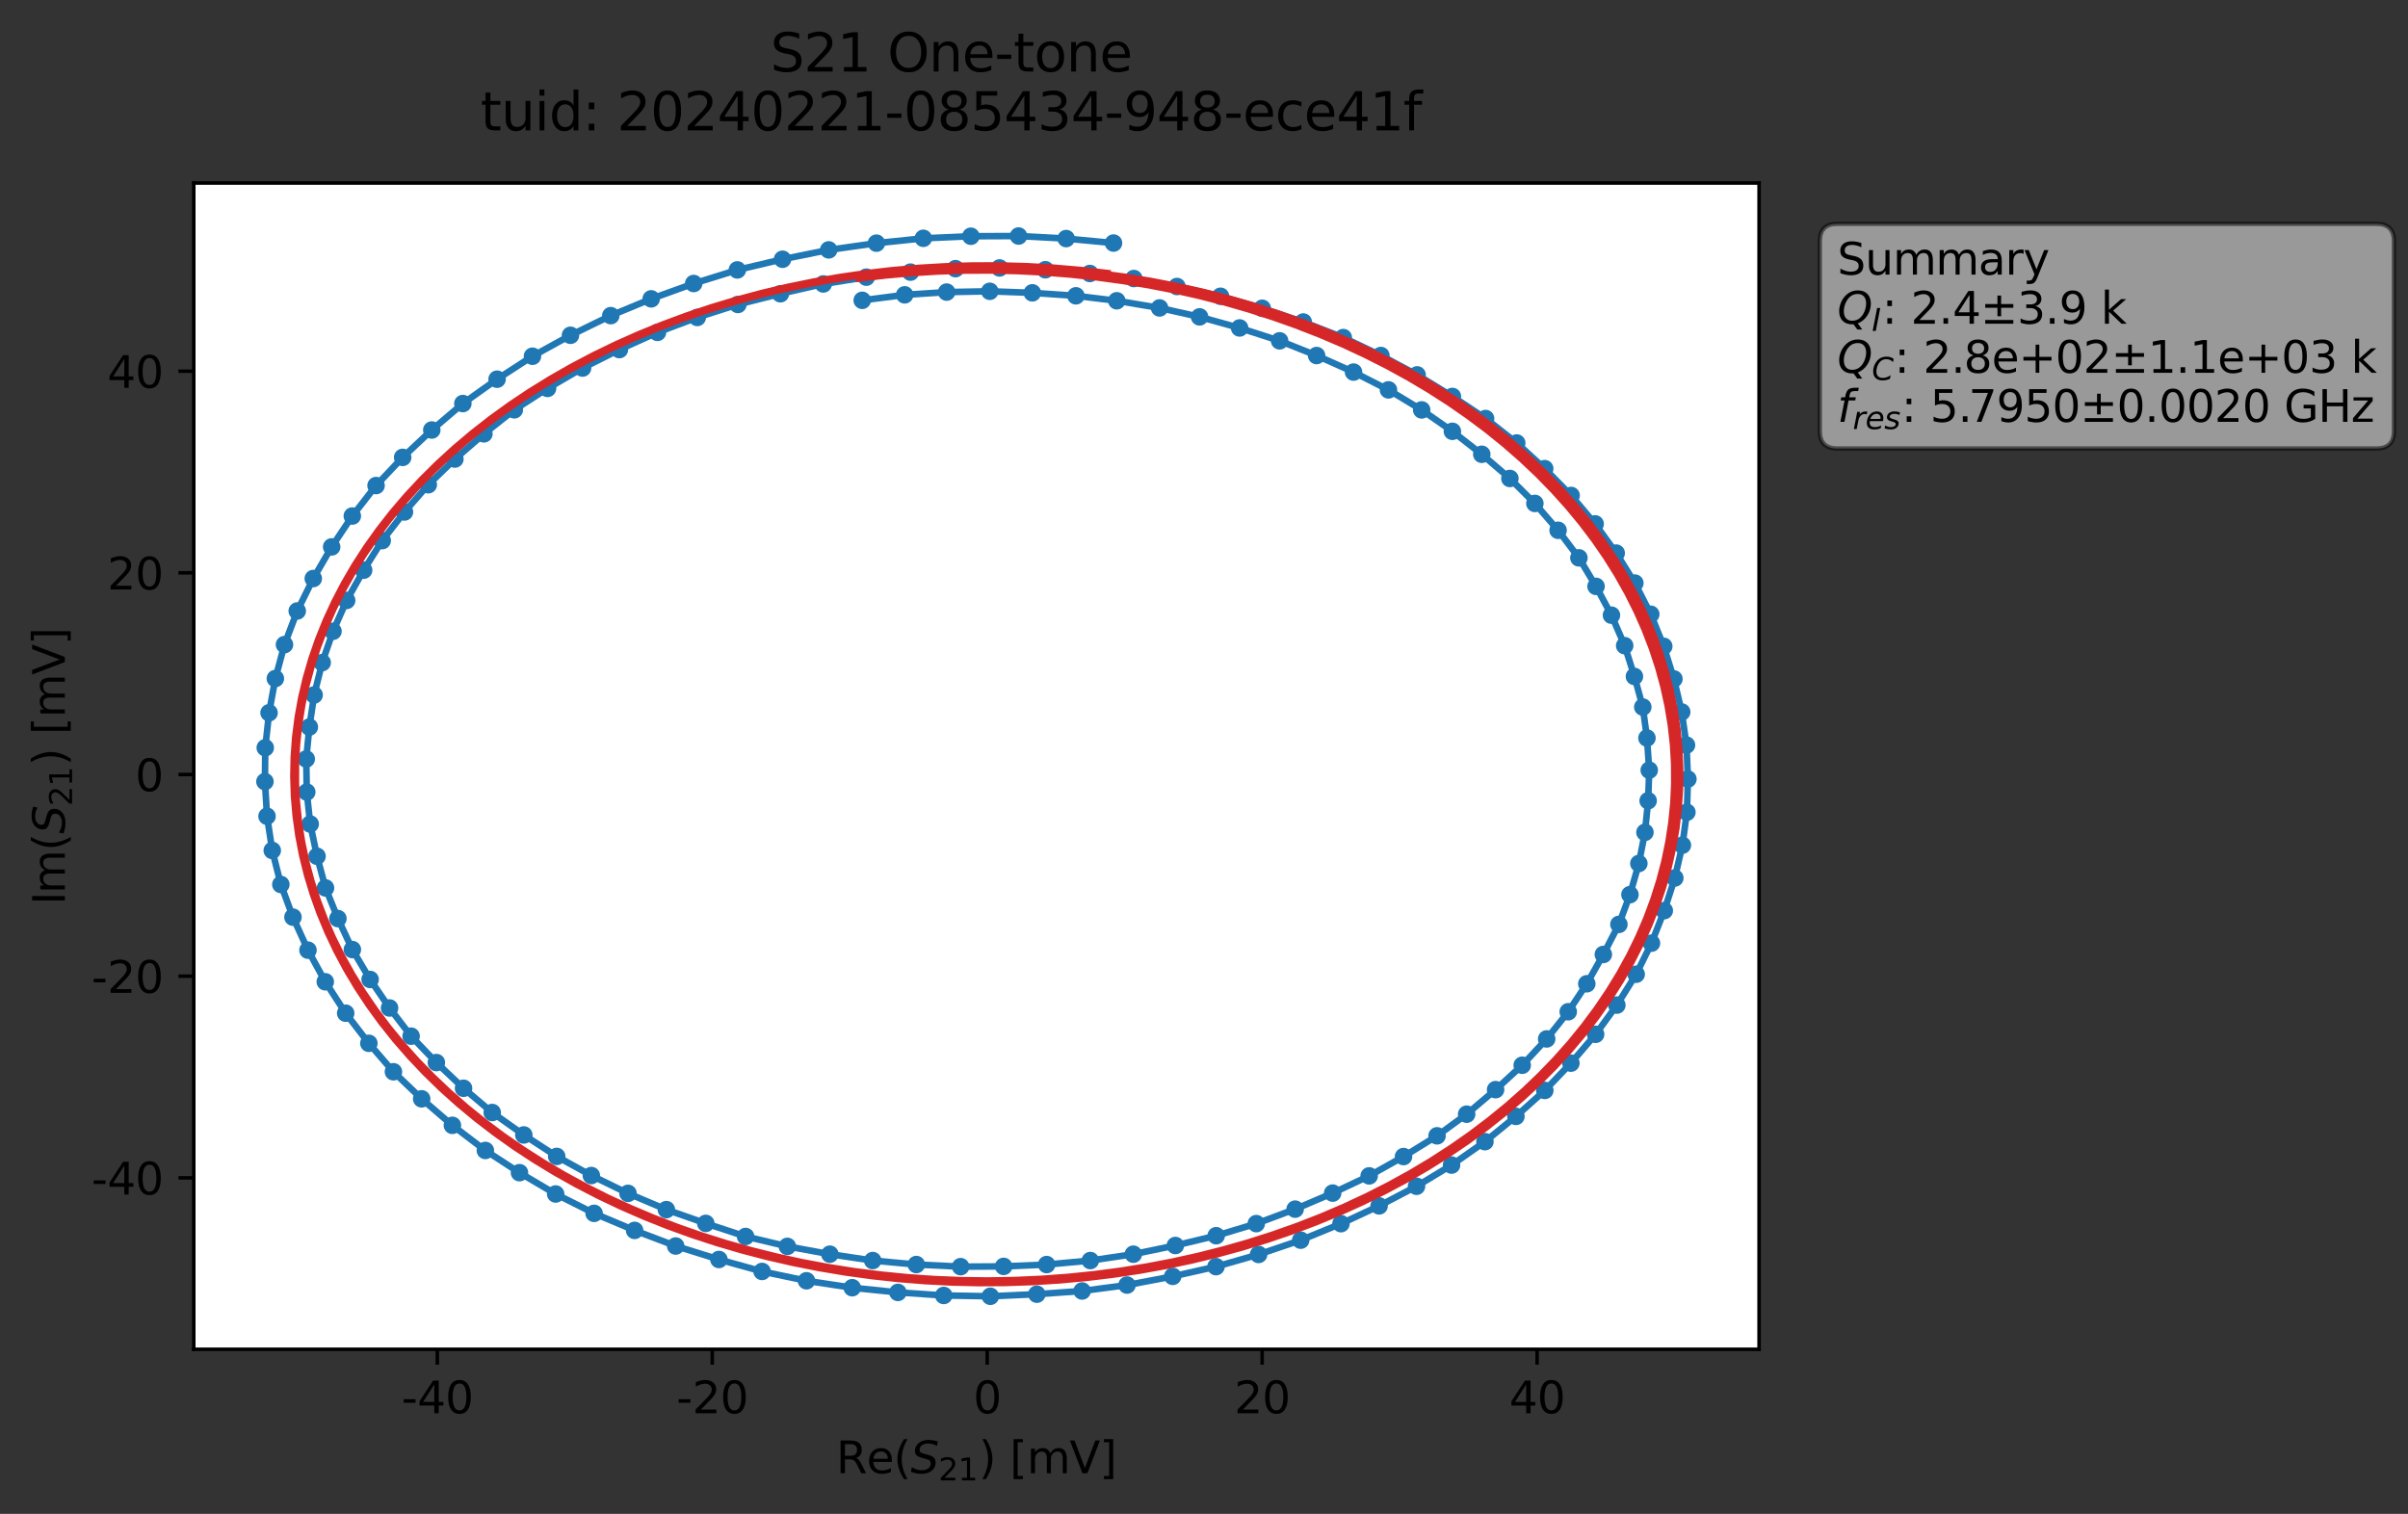 <?xml version="1.0" encoding="utf-8" standalone="no"?>
<!DOCTYPE svg PUBLIC "-//W3C//DTD SVG 1.1//EN"
  "http://www.w3.org/Graphics/SVG/1.1/DTD/svg11.dtd">
<svg xmlns:xlink="http://www.w3.org/1999/xlink" width="549.387pt" height="345.428pt" viewBox="0 0 549.387 345.428" xmlns="http://www.w3.org/2000/svg" version="1.1">
 <rect x="0" y="0" width="549.387" height="345.428" fill="#333333" stroke="none"/>
 <defs>
  <style type="text/css">*{stroke-linejoin: round; stroke-linecap: butt}</style>
 </defs>
 <g id="figure_1">
  <g id="patch_1">
   <path d="M 0 345.428 
L 549.387 345.428 
L 549.387 -0 
L 0 -0 
L 0 345.428 
z
" style="fill: none; opacity: 0"/>
  </g>
  <g id="axes_1">
   <g id="patch_2">
    <path d="M 44.211 307.872 
L 401.331 307.872 
L 401.331 41.76 
L 44.211 41.76 
z
" style="fill: #ffffff"/>
   </g>
   <g id="matplotlib.axis_1">
    <g id="xtick_1">
     <g id="line2d_1">
      <defs>
       <path id="m4fbdfeaad4" d="M 0 0 
L 0 3.5 
" style="stroke: #000000; stroke-width: 0.8"/>
      </defs>
      <g>
       <use xlink:href="#m4fbdfeaad4" x="99.773" y="307.872" style="stroke: #000000; stroke-width: 0.8"/>
      </g>
     </g>
     <g id="text_1">
      <!-- -40 -->
      <g transform="translate(91.607 322.47) scale(0.1 -0.1)">
       <defs>
        <path id="DejaVuSans-2d" d="M 313 2009 
L 1997 2009 
L 1997 1497 
L 313 1497 
L 313 2009 
z
" transform="scale(0.016)"/>
        <path id="DejaVuSans-34" d="M 2419 4116 
L 825 1625 
L 2419 1625 
L 2419 4116 
z
M 2253 4666 
L 3047 4666 
L 3047 1625 
L 3713 1625 
L 3713 1100 
L 3047 1100 
L 3047 0 
L 2419 0 
L 2419 1100 
L 313 1100 
L 313 1709 
L 2253 4666 
z
" transform="scale(0.016)"/>
        <path id="DejaVuSans-30" d="M 2034 4250 
Q 1547 4250 1301 3770 
Q 1056 3291 1056 2328 
Q 1056 1369 1301 889 
Q 1547 409 2034 409 
Q 2525 409 2770 889 
Q 3016 1369 3016 2328 
Q 3016 3291 2770 3770 
Q 2525 4250 2034 4250 
z
M 2034 4750 
Q 2819 4750 3233 4129 
Q 3647 3509 3647 2328 
Q 3647 1150 3233 529 
Q 2819 -91 2034 -91 
Q 1250 -91 836 529 
Q 422 1150 422 2328 
Q 422 3509 836 4129 
Q 1250 4750 2034 4750 
z
" transform="scale(0.016)"/>
       </defs>
       <use xlink:href="#DejaVuSans-2d"/>
       <use xlink:href="#DejaVuSans-34" x="36.084"/>
       <use xlink:href="#DejaVuSans-30" x="99.707"/>
      </g>
     </g>
    </g>
    <g id="xtick_2">
     <g id="line2d_2">
      <g>
       <use xlink:href="#m4fbdfeaad4" x="162.503" y="307.872" style="stroke: #000000; stroke-width: 0.8"/>
      </g>
     </g>
     <g id="text_2">
      <!-- -20 -->
      <g transform="translate(154.337 322.47) scale(0.1 -0.1)">
       <defs>
        <path id="DejaVuSans-32" d="M 1228 531 
L 3431 531 
L 3431 0 
L 469 0 
L 469 531 
Q 828 903 1448 1529 
Q 2069 2156 2228 2338 
Q 2531 2678 2651 2914 
Q 2772 3150 2772 3378 
Q 2772 3750 2511 3984 
Q 2250 4219 1831 4219 
Q 1534 4219 1204 4116 
Q 875 4013 500 3803 
L 500 4441 
Q 881 4594 1212 4672 
Q 1544 4750 1819 4750 
Q 2544 4750 2975 4387 
Q 3406 4025 3406 3419 
Q 3406 3131 3298 2873 
Q 3191 2616 2906 2266 
Q 2828 2175 2409 1742 
Q 1991 1309 1228 531 
z
" transform="scale(0.016)"/>
       </defs>
       <use xlink:href="#DejaVuSans-2d"/>
       <use xlink:href="#DejaVuSans-32" x="36.084"/>
       <use xlink:href="#DejaVuSans-30" x="99.707"/>
      </g>
     </g>
    </g>
    <g id="xtick_3">
     <g id="line2d_3">
      <g>
       <use xlink:href="#m4fbdfeaad4" x="225.233" y="307.872" style="stroke: #000000; stroke-width: 0.8"/>
      </g>
     </g>
     <g id="text_3">
      <!-- 0 -->
      <g transform="translate(222.051 322.47) scale(0.1 -0.1)">
       <use xlink:href="#DejaVuSans-30"/>
      </g>
     </g>
    </g>
    <g id="xtick_4">
     <g id="line2d_4">
      <g>
       <use xlink:href="#m4fbdfeaad4" x="287.962" y="307.872" style="stroke: #000000; stroke-width: 0.8"/>
      </g>
     </g>
     <g id="text_4">
      <!-- 20 -->
      <g transform="translate(281.6 322.47) scale(0.1 -0.1)">
       <use xlink:href="#DejaVuSans-32"/>
       <use xlink:href="#DejaVuSans-30" x="63.623"/>
      </g>
     </g>
    </g>
    <g id="xtick_5">
     <g id="line2d_5">
      <g>
       <use xlink:href="#m4fbdfeaad4" x="350.692" y="307.872" style="stroke: #000000; stroke-width: 0.8"/>
      </g>
     </g>
     <g id="text_5">
      <!-- 40 -->
      <g transform="translate(344.33 322.47) scale(0.1 -0.1)">
       <use xlink:href="#DejaVuSans-34"/>
       <use xlink:href="#DejaVuSans-30" x="63.623"/>
      </g>
     </g>
    </g>
    <g id="text_6">
     <!-- Re$(S_{21})$ [mV] -->
     <g transform="translate(190.771 336.149) scale(0.1 -0.1)">
      <defs>
       <path id="DejaVuSans-52" d="M 2841 2188 
Q 3044 2119 3236 1894 
Q 3428 1669 3622 1275 
L 4263 0 
L 3584 0 
L 2988 1197 
Q 2756 1666 2539 1819 
Q 2322 1972 1947 1972 
L 1259 1972 
L 1259 0 
L 628 0 
L 628 4666 
L 2053 4666 
Q 2853 4666 3247 4331 
Q 3641 3997 3641 3322 
Q 3641 2881 3436 2590 
Q 3231 2300 2841 2188 
z
M 1259 4147 
L 1259 2491 
L 2053 2491 
Q 2509 2491 2742 2702 
Q 2975 2913 2975 3322 
Q 2975 3731 2742 3939 
Q 2509 4147 2053 4147 
L 1259 4147 
z
" transform="scale(0.016)"/>
       <path id="DejaVuSans-65" d="M 3597 1894 
L 3597 1613 
L 953 1613 
Q 991 1019 1311 708 
Q 1631 397 2203 397 
Q 2534 397 2845 478 
Q 3156 559 3463 722 
L 3463 178 
Q 3153 47 2828 -22 
Q 2503 -91 2169 -91 
Q 1331 -91 842 396 
Q 353 884 353 1716 
Q 353 2575 817 3079 
Q 1281 3584 2069 3584 
Q 2775 3584 3186 3129 
Q 3597 2675 3597 1894 
z
M 3022 2063 
Q 3016 2534 2758 2815 
Q 2500 3097 2075 3097 
Q 1594 3097 1305 2825 
Q 1016 2553 972 2059 
L 3022 2063 
z
" transform="scale(0.016)"/>
       <path id="DejaVuSans-28" d="M 1984 4856 
Q 1566 4138 1362 3434 
Q 1159 2731 1159 2009 
Q 1159 1288 1364 580 
Q 1569 -128 1984 -844 
L 1484 -844 
Q 1016 -109 783 600 
Q 550 1309 550 2009 
Q 550 2706 781 3412 
Q 1013 4119 1484 4856 
L 1984 4856 
z
" transform="scale(0.016)"/>
       <path id="DejaVuSans-Oblique-53" d="M 3859 4513 
L 3738 3897 
Q 3422 4066 3111 4152 
Q 2800 4238 2509 4238 
Q 1944 4238 1609 3991 
Q 1275 3744 1275 3334 
Q 1275 3109 1398 2989 
Q 1522 2869 2034 2731 
L 2413 2638 
Q 3053 2472 3303 2217 
Q 3553 1963 3553 1503 
Q 3553 797 2998 353 
Q 2444 -91 1538 -91 
Q 1166 -91 791 -17 
Q 416 56 38 206 
L 166 856 
Q 513 641 861 531 
Q 1209 422 1556 422 
Q 2147 422 2503 684 
Q 2859 947 2859 1369 
Q 2859 1650 2717 1795 
Q 2575 1941 2106 2059 
L 1728 2156 
Q 1081 2325 845 2545 
Q 609 2766 609 3163 
Q 609 3859 1145 4304 
Q 1681 4750 2541 4750 
Q 2875 4750 3203 4690 
Q 3531 4631 3859 4513 
z
" transform="scale(0.016)"/>
       <path id="DejaVuSans-31" d="M 794 531 
L 1825 531 
L 1825 4091 
L 703 3866 
L 703 4441 
L 1819 4666 
L 2450 4666 
L 2450 531 
L 3481 531 
L 3481 0 
L 794 0 
L 794 531 
z
" transform="scale(0.016)"/>
       <path id="DejaVuSans-29" d="M 513 4856 
L 1013 4856 
Q 1481 4119 1714 3412 
Q 1947 2706 1947 2009 
Q 1947 1309 1714 600 
Q 1481 -109 1013 -844 
L 513 -844 
Q 928 -128 1133 580 
Q 1338 1288 1338 2009 
Q 1338 2731 1133 3434 
Q 928 4138 513 4856 
z
" transform="scale(0.016)"/>
       <path id="DejaVuSans-20" transform="scale(0.016)"/>
       <path id="DejaVuSans-5b" d="M 550 4863 
L 1875 4863 
L 1875 4416 
L 1125 4416 
L 1125 -397 
L 1875 -397 
L 1875 -844 
L 550 -844 
L 550 4863 
z
" transform="scale(0.016)"/>
       <path id="DejaVuSans-6d" d="M 3328 2828 
Q 3544 3216 3844 3400 
Q 4144 3584 4550 3584 
Q 5097 3584 5394 3201 
Q 5691 2819 5691 2113 
L 5691 0 
L 5113 0 
L 5113 2094 
Q 5113 2597 4934 2840 
Q 4756 3084 4391 3084 
Q 3944 3084 3684 2787 
Q 3425 2491 3425 1978 
L 3425 0 
L 2847 0 
L 2847 2094 
Q 2847 2600 2669 2842 
Q 2491 3084 2119 3084 
Q 1678 3084 1418 2786 
Q 1159 2488 1159 1978 
L 1159 0 
L 581 0 
L 581 3500 
L 1159 3500 
L 1159 2956 
Q 1356 3278 1631 3431 
Q 1906 3584 2284 3584 
Q 2666 3584 2933 3390 
Q 3200 3197 3328 2828 
z
" transform="scale(0.016)"/>
       <path id="DejaVuSans-56" d="M 1831 0 
L 50 4666 
L 709 4666 
L 2188 738 
L 3669 4666 
L 4325 4666 
L 2547 0 
L 1831 0 
z
" transform="scale(0.016)"/>
       <path id="DejaVuSans-5d" d="M 1947 4863 
L 1947 -844 
L 622 -844 
L 622 -397 
L 1369 -397 
L 1369 4416 
L 622 4416 
L 622 4863 
L 1947 4863 
z
" transform="scale(0.016)"/>
      </defs>
      <use xlink:href="#DejaVuSans-52" transform="translate(0 0.016)"/>
      <use xlink:href="#DejaVuSans-65" transform="translate(69.482 0.016)"/>
      <use xlink:href="#DejaVuSans-28" transform="translate(131.006 0.016)"/>
      <use xlink:href="#DejaVuSans-Oblique-53" transform="translate(170.02 0.016)"/>
      <use xlink:href="#DejaVuSans-32" transform="translate(233.496 -16.391) scale(0.7)"/>
      <use xlink:href="#DejaVuSans-31" transform="translate(278.032 -16.391) scale(0.7)"/>
      <use xlink:href="#DejaVuSans-29" transform="translate(325.303 0.016)"/>
      <use xlink:href="#DejaVuSans-20" transform="translate(364.316 0.016)"/>
      <use xlink:href="#DejaVuSans-5b" transform="translate(396.104 0.016)"/>
      <use xlink:href="#DejaVuSans-6d" transform="translate(435.117 0.016)"/>
      <use xlink:href="#DejaVuSans-56" transform="translate(532.529 0.016)"/>
      <use xlink:href="#DejaVuSans-5d" transform="translate(600.938 0.016)"/>
     </g>
    </g>
   </g>
   <g id="matplotlib.axis_2">
    <g id="ytick_1">
     <g id="line2d_6">
      <defs>
       <path id="mdd9129fca6" d="M 0 0 
L -3.5 0 
" style="stroke: #000000; stroke-width: 0.8"/>
      </defs>
      <g>
       <use xlink:href="#mdd9129fca6" x="44.211" y="268.75" style="stroke: #000000; stroke-width: 0.8"/>
      </g>
     </g>
     <g id="text_7">
      <!-- -40 -->
      <g transform="translate(20.878 272.55) scale(0.1 -0.1)">
       <use xlink:href="#DejaVuSans-2d"/>
       <use xlink:href="#DejaVuSans-34" x="36.084"/>
       <use xlink:href="#DejaVuSans-30" x="99.707"/>
      </g>
     </g>
    </g>
    <g id="ytick_2">
     <g id="line2d_7">
      <g>
       <use xlink:href="#mdd9129fca6" x="44.211" y="222.736" style="stroke: #000000; stroke-width: 0.8"/>
      </g>
     </g>
     <g id="text_8">
      <!-- -20 -->
      <g transform="translate(20.878 226.535) scale(0.1 -0.1)">
       <use xlink:href="#DejaVuSans-2d"/>
       <use xlink:href="#DejaVuSans-32" x="36.084"/>
       <use xlink:href="#DejaVuSans-30" x="99.707"/>
      </g>
     </g>
    </g>
    <g id="ytick_3">
     <g id="line2d_8">
      <g>
       <use xlink:href="#mdd9129fca6" x="44.211" y="176.722" style="stroke: #000000; stroke-width: 0.8"/>
      </g>
     </g>
     <g id="text_9">
      <!-- 0 -->
      <g transform="translate(30.848 180.521) scale(0.1 -0.1)">
       <use xlink:href="#DejaVuSans-30"/>
      </g>
     </g>
    </g>
    <g id="ytick_4">
     <g id="line2d_9">
      <g>
       <use xlink:href="#mdd9129fca6" x="44.211" y="130.707" style="stroke: #000000; stroke-width: 0.8"/>
      </g>
     </g>
     <g id="text_10">
      <!-- 20 -->
      <g transform="translate(24.486 134.506) scale(0.1 -0.1)">
       <use xlink:href="#DejaVuSans-32"/>
       <use xlink:href="#DejaVuSans-30" x="63.623"/>
      </g>
     </g>
    </g>
    <g id="ytick_5">
     <g id="line2d_10">
      <g>
       <use xlink:href="#mdd9129fca6" x="44.211" y="84.693" style="stroke: #000000; stroke-width: 0.8"/>
      </g>
     </g>
     <g id="text_11">
      <!-- 40 -->
      <g transform="translate(24.486 88.492) scale(0.1 -0.1)">
       <use xlink:href="#DejaVuSans-34"/>
       <use xlink:href="#DejaVuSans-30" x="63.623"/>
      </g>
     </g>
    </g>
    <g id="text_12">
     <!-- Im$(S_{21})$ [mV] -->
     <g transform="translate(14.798 206.466) rotate(-90) scale(0.1 -0.1)">
      <defs>
       <path id="DejaVuSans-49" d="M 628 4666 
L 1259 4666 
L 1259 0 
L 628 0 
L 628 4666 
z
" transform="scale(0.016)"/>
      </defs>
      <use xlink:href="#DejaVuSans-49" transform="translate(0 0.016)"/>
      <use xlink:href="#DejaVuSans-6d" transform="translate(25.867 0.016)"/>
      <use xlink:href="#DejaVuSans-28" transform="translate(123.279 0.016)"/>
      <use xlink:href="#DejaVuSans-Oblique-53" transform="translate(162.293 0.016)"/>
      <use xlink:href="#DejaVuSans-32" transform="translate(225.77 -16.391) scale(0.7)"/>
      <use xlink:href="#DejaVuSans-31" transform="translate(270.306 -16.391) scale(0.7)"/>
      <use xlink:href="#DejaVuSans-29" transform="translate(317.576 0.016)"/>
      <use xlink:href="#DejaVuSans-20" transform="translate(356.59 0.016)"/>
      <use xlink:href="#DejaVuSans-5b" transform="translate(388.377 0.016)"/>
      <use xlink:href="#DejaVuSans-6d" transform="translate(427.391 0.016)"/>
      <use xlink:href="#DejaVuSans-56" transform="translate(524.803 0.016)"/>
      <use xlink:href="#DejaVuSans-5d" transform="translate(593.211 0.016)"/>
     </g>
    </g>
   </g>
   <g id="line2d_11">
    <path d="M 196.716 68.528 
L 206.404 67.275 
L 215.976 66.648 
L 225.82 66.466 
L 235.529 66.816 
L 245.472 67.497 
L 254.793 68.629 
L 264.555 70.261 
L 273.689 72.302 
L 282.817 74.83 
L 291.946 77.768 
L 300.383 81.123 
L 308.811 84.9 
L 316.781 88.958 
L 324.357 93.53 
L 331.36 98.415 
L 338.068 103.655 
L 344.484 109.175 
L 350.184 114.87 
L 355.48 120.998 
L 360.229 127.286 
L 364.14 133.795 
L 367.655 140.373 
L 370.673 147.325 
L 372.895 154.345 
L 374.804 161.329 
L 375.755 168.397 
L 376.274 175.729 
L 376.026 182.703 
L 375.296 189.919 
L 373.907 197.025 
L 371.876 204.136 
L 369.355 210.92 
L 365.803 217.784 
L 362.03 224.472 
L 357.795 230.854 
L 352.876 237.054 
L 347.291 243.061 
L 341.221 248.628 
L 334.618 254.226 
L 327.867 259.165 
L 320.216 263.898 
L 312.378 268.302 
L 304.048 272.233 
L 295.488 275.891 
L 286.622 279.197 
L 277.472 281.955 
L 268.159 284.19 
L 258.571 286.174 
L 248.757 287.627 
L 238.794 288.541 
L 228.984 288.957 
L 219.169 289.017 
L 209.063 288.534 
L 199.108 287.626 
L 189.332 286.172 
L 179.637 284.39 
L 170.109 282.13 
L 161.025 279.144 
L 152.034 276.003 
L 143.282 272.293 
L 134.915 268.225 
L 127.017 263.864 
L 119.51 258.967 
L 112.299 253.845 
L 105.759 248.313 
L 99.559 242.449 
L 93.796 236.425 
L 88.879 229.997 
L 84.442 223.487 
L 80.392 216.666 
L 77.097 209.594 
L 74.265 202.602 
L 72.334 195.378 
L 70.774 188.022 
L 69.991 180.726 
L 69.87 173.181 
L 70.577 165.897 
L 71.674 158.575 
L 73.508 151.189 
L 75.975 144.041 
L 79.089 137.004 
L 82.965 130.102 
L 87.204 123.352 
L 92.277 116.821 
L 97.712 110.603 
L 103.783 104.741 
L 110.407 98.99 
L 117.348 93.5 
L 124.924 88.623 
L 132.91 83.979 
L 141.313 79.766 
L 150.005 75.839 
L 159.082 72.433 
L 168.354 69.472 
L 178.051 67.026 
L 187.833 64.791 
L 197.652 63.241 
L 207.731 62.092 
L 217.991 61.302 
L 228.047 61.14 
L 238.497 61.548 
L 248.644 62.398 
L 258.687 63.555 
L 268.523 65.373 
L 278.462 67.601 
L 287.975 70.343 
L 297.34 73.475 
L 306.472 77.025 
L 315.052 81.117 
L 323.32 85.542 
L 331.367 90.461 
L 338.937 95.496 
L 346.044 101.081 
L 352.427 106.933 
L 358.451 113.053 
L 363.933 119.538 
L 368.74 126.203 
L 372.996 133.042 
L 376.623 140.157 
L 379.589 147.471 
L 381.906 154.915 
L 383.684 162.46 
L 384.775 170.013 
L 385.098 177.755 
L 384.868 185.333 
L 383.84 192.85 
L 382.111 200.334 
L 379.71 207.778 
L 376.785 215.205 
L 373.295 222.296 
L 368.887 229.339 
L 364.041 235.999 
L 358.403 242.581 
L 352.455 248.808 
L 345.859 254.728 
L 338.792 260.499 
L 331.173 265.84 
L 323.183 270.676 
L 314.647 275.151 
L 305.947 279.211 
L 296.758 282.978 
L 287.151 286.234 
L 277.435 289.017 
L 267.558 291.233 
L 257.131 293.217 
L 246.886 294.568 
L 236.558 295.299 
L 225.95 295.776 
L 215.313 295.589 
L 204.861 294.893 
L 194.436 293.823 
L 183.999 292.24 
L 173.867 290.111 
L 164.021 287.381 
L 154.157 284.308 
L 144.788 280.745 
L 135.545 276.855 
L 126.774 272.439 
L 118.52 267.573 
L 110.735 262.502 
L 103.213 256.772 
L 96.204 250.724 
L 89.762 244.548 
L 84.154 238.055 
L 78.868 231.187 
L 74.211 224.015 
L 70.267 216.804 
L 66.839 209.269 
L 64.075 201.811 
L 62.115 194.056 
L 60.923 186.244 
L 60.444 178.34 
L 60.519 170.616 
L 61.387 162.641 
L 62.823 154.823 
L 64.905 147.085 
L 67.816 139.412 
L 71.476 132.006 
L 75.67 124.789 
L 80.38 117.744 
L 85.799 110.794 
L 91.868 104.363 
L 98.512 98.118 
L 105.6 92.08 
L 113.41 86.523 
L 121.485 81.283 
L 130.154 76.501 
L 139.35 72.018 
L 148.571 68.19 
L 158.267 64.689 
L 168.227 61.59 
L 178.538 59.155 
L 189.073 57.018 
L 199.962 55.482 
L 210.657 54.375 
L 221.508 53.903 
L 232.388 53.856 
L 243.245 54.436 
L 254.051 55.458 
L 254.051 55.458 
" clip-path="url(#pc2dca97c69)" style="fill: none; stroke: #1f77b4; stroke-width: 1.5; stroke-linecap: square"/>
    <defs>
     <path id="m938e8f9c0f" d="M 0 1.5 
C 0.398 1.5 0.779 1.342 1.061 1.061 
C 1.342 0.779 1.5 0.398 1.5 0 
C 1.5 -0.398 1.342 -0.779 1.061 -1.061 
C 0.779 -1.342 0.398 -1.5 0 -1.5 
C -0.398 -1.5 -0.779 -1.342 -1.061 -1.061 
C -1.342 -0.779 -1.5 -0.398 -1.5 0 
C -1.5 0.398 -1.342 0.779 -1.061 1.061 
C -0.779 1.342 -0.398 1.5 0 1.5 
z
" style="stroke: #1f77b4"/>
    </defs>
    <g clip-path="url(#pc2dca97c69)">
     <use xlink:href="#m938e8f9c0f" x="196.716" y="68.528" style="fill: #1f77b4; stroke: #1f77b4"/>
     <use xlink:href="#m938e8f9c0f" x="206.404" y="67.275" style="fill: #1f77b4; stroke: #1f77b4"/>
     <use xlink:href="#m938e8f9c0f" x="215.976" y="66.648" style="fill: #1f77b4; stroke: #1f77b4"/>
     <use xlink:href="#m938e8f9c0f" x="225.82" y="66.466" style="fill: #1f77b4; stroke: #1f77b4"/>
     <use xlink:href="#m938e8f9c0f" x="235.529" y="66.816" style="fill: #1f77b4; stroke: #1f77b4"/>
     <use xlink:href="#m938e8f9c0f" x="245.472" y="67.497" style="fill: #1f77b4; stroke: #1f77b4"/>
     <use xlink:href="#m938e8f9c0f" x="254.793" y="68.629" style="fill: #1f77b4; stroke: #1f77b4"/>
     <use xlink:href="#m938e8f9c0f" x="264.555" y="70.261" style="fill: #1f77b4; stroke: #1f77b4"/>
     <use xlink:href="#m938e8f9c0f" x="273.689" y="72.302" style="fill: #1f77b4; stroke: #1f77b4"/>
     <use xlink:href="#m938e8f9c0f" x="282.817" y="74.83" style="fill: #1f77b4; stroke: #1f77b4"/>
     <use xlink:href="#m938e8f9c0f" x="291.946" y="77.768" style="fill: #1f77b4; stroke: #1f77b4"/>
     <use xlink:href="#m938e8f9c0f" x="300.383" y="81.123" style="fill: #1f77b4; stroke: #1f77b4"/>
     <use xlink:href="#m938e8f9c0f" x="308.811" y="84.9" style="fill: #1f77b4; stroke: #1f77b4"/>
     <use xlink:href="#m938e8f9c0f" x="316.781" y="88.958" style="fill: #1f77b4; stroke: #1f77b4"/>
     <use xlink:href="#m938e8f9c0f" x="324.357" y="93.53" style="fill: #1f77b4; stroke: #1f77b4"/>
     <use xlink:href="#m938e8f9c0f" x="331.36" y="98.415" style="fill: #1f77b4; stroke: #1f77b4"/>
     <use xlink:href="#m938e8f9c0f" x="338.068" y="103.655" style="fill: #1f77b4; stroke: #1f77b4"/>
     <use xlink:href="#m938e8f9c0f" x="344.484" y="109.175" style="fill: #1f77b4; stroke: #1f77b4"/>
     <use xlink:href="#m938e8f9c0f" x="350.184" y="114.87" style="fill: #1f77b4; stroke: #1f77b4"/>
     <use xlink:href="#m938e8f9c0f" x="355.48" y="120.998" style="fill: #1f77b4; stroke: #1f77b4"/>
     <use xlink:href="#m938e8f9c0f" x="360.229" y="127.286" style="fill: #1f77b4; stroke: #1f77b4"/>
     <use xlink:href="#m938e8f9c0f" x="364.14" y="133.795" style="fill: #1f77b4; stroke: #1f77b4"/>
     <use xlink:href="#m938e8f9c0f" x="367.655" y="140.373" style="fill: #1f77b4; stroke: #1f77b4"/>
     <use xlink:href="#m938e8f9c0f" x="370.673" y="147.325" style="fill: #1f77b4; stroke: #1f77b4"/>
     <use xlink:href="#m938e8f9c0f" x="372.895" y="154.345" style="fill: #1f77b4; stroke: #1f77b4"/>
     <use xlink:href="#m938e8f9c0f" x="374.804" y="161.329" style="fill: #1f77b4; stroke: #1f77b4"/>
     <use xlink:href="#m938e8f9c0f" x="375.755" y="168.397" style="fill: #1f77b4; stroke: #1f77b4"/>
     <use xlink:href="#m938e8f9c0f" x="376.274" y="175.729" style="fill: #1f77b4; stroke: #1f77b4"/>
     <use xlink:href="#m938e8f9c0f" x="376.026" y="182.703" style="fill: #1f77b4; stroke: #1f77b4"/>
     <use xlink:href="#m938e8f9c0f" x="375.296" y="189.919" style="fill: #1f77b4; stroke: #1f77b4"/>
     <use xlink:href="#m938e8f9c0f" x="373.907" y="197.025" style="fill: #1f77b4; stroke: #1f77b4"/>
     <use xlink:href="#m938e8f9c0f" x="371.876" y="204.136" style="fill: #1f77b4; stroke: #1f77b4"/>
     <use xlink:href="#m938e8f9c0f" x="369.355" y="210.92" style="fill: #1f77b4; stroke: #1f77b4"/>
     <use xlink:href="#m938e8f9c0f" x="365.803" y="217.784" style="fill: #1f77b4; stroke: #1f77b4"/>
     <use xlink:href="#m938e8f9c0f" x="362.03" y="224.472" style="fill: #1f77b4; stroke: #1f77b4"/>
     <use xlink:href="#m938e8f9c0f" x="357.795" y="230.854" style="fill: #1f77b4; stroke: #1f77b4"/>
     <use xlink:href="#m938e8f9c0f" x="352.876" y="237.054" style="fill: #1f77b4; stroke: #1f77b4"/>
     <use xlink:href="#m938e8f9c0f" x="347.291" y="243.061" style="fill: #1f77b4; stroke: #1f77b4"/>
     <use xlink:href="#m938e8f9c0f" x="341.221" y="248.628" style="fill: #1f77b4; stroke: #1f77b4"/>
     <use xlink:href="#m938e8f9c0f" x="334.618" y="254.226" style="fill: #1f77b4; stroke: #1f77b4"/>
     <use xlink:href="#m938e8f9c0f" x="327.867" y="259.165" style="fill: #1f77b4; stroke: #1f77b4"/>
     <use xlink:href="#m938e8f9c0f" x="320.216" y="263.898" style="fill: #1f77b4; stroke: #1f77b4"/>
     <use xlink:href="#m938e8f9c0f" x="312.378" y="268.302" style="fill: #1f77b4; stroke: #1f77b4"/>
     <use xlink:href="#m938e8f9c0f" x="304.048" y="272.233" style="fill: #1f77b4; stroke: #1f77b4"/>
     <use xlink:href="#m938e8f9c0f" x="295.488" y="275.891" style="fill: #1f77b4; stroke: #1f77b4"/>
     <use xlink:href="#m938e8f9c0f" x="286.622" y="279.197" style="fill: #1f77b4; stroke: #1f77b4"/>
     <use xlink:href="#m938e8f9c0f" x="277.472" y="281.955" style="fill: #1f77b4; stroke: #1f77b4"/>
     <use xlink:href="#m938e8f9c0f" x="268.159" y="284.19" style="fill: #1f77b4; stroke: #1f77b4"/>
     <use xlink:href="#m938e8f9c0f" x="258.571" y="286.174" style="fill: #1f77b4; stroke: #1f77b4"/>
     <use xlink:href="#m938e8f9c0f" x="248.757" y="287.627" style="fill: #1f77b4; stroke: #1f77b4"/>
     <use xlink:href="#m938e8f9c0f" x="238.794" y="288.541" style="fill: #1f77b4; stroke: #1f77b4"/>
     <use xlink:href="#m938e8f9c0f" x="228.984" y="288.957" style="fill: #1f77b4; stroke: #1f77b4"/>
     <use xlink:href="#m938e8f9c0f" x="219.169" y="289.017" style="fill: #1f77b4; stroke: #1f77b4"/>
     <use xlink:href="#m938e8f9c0f" x="209.063" y="288.534" style="fill: #1f77b4; stroke: #1f77b4"/>
     <use xlink:href="#m938e8f9c0f" x="199.108" y="287.626" style="fill: #1f77b4; stroke: #1f77b4"/>
     <use xlink:href="#m938e8f9c0f" x="189.332" y="286.172" style="fill: #1f77b4; stroke: #1f77b4"/>
     <use xlink:href="#m938e8f9c0f" x="179.637" y="284.39" style="fill: #1f77b4; stroke: #1f77b4"/>
     <use xlink:href="#m938e8f9c0f" x="170.109" y="282.13" style="fill: #1f77b4; stroke: #1f77b4"/>
     <use xlink:href="#m938e8f9c0f" x="161.025" y="279.144" style="fill: #1f77b4; stroke: #1f77b4"/>
     <use xlink:href="#m938e8f9c0f" x="152.034" y="276.003" style="fill: #1f77b4; stroke: #1f77b4"/>
     <use xlink:href="#m938e8f9c0f" x="143.282" y="272.293" style="fill: #1f77b4; stroke: #1f77b4"/>
     <use xlink:href="#m938e8f9c0f" x="134.915" y="268.225" style="fill: #1f77b4; stroke: #1f77b4"/>
     <use xlink:href="#m938e8f9c0f" x="127.017" y="263.864" style="fill: #1f77b4; stroke: #1f77b4"/>
     <use xlink:href="#m938e8f9c0f" x="119.51" y="258.967" style="fill: #1f77b4; stroke: #1f77b4"/>
     <use xlink:href="#m938e8f9c0f" x="112.299" y="253.845" style="fill: #1f77b4; stroke: #1f77b4"/>
     <use xlink:href="#m938e8f9c0f" x="105.759" y="248.313" style="fill: #1f77b4; stroke: #1f77b4"/>
     <use xlink:href="#m938e8f9c0f" x="99.559" y="242.449" style="fill: #1f77b4; stroke: #1f77b4"/>
     <use xlink:href="#m938e8f9c0f" x="93.796" y="236.425" style="fill: #1f77b4; stroke: #1f77b4"/>
     <use xlink:href="#m938e8f9c0f" x="88.879" y="229.997" style="fill: #1f77b4; stroke: #1f77b4"/>
     <use xlink:href="#m938e8f9c0f" x="84.442" y="223.487" style="fill: #1f77b4; stroke: #1f77b4"/>
     <use xlink:href="#m938e8f9c0f" x="80.392" y="216.666" style="fill: #1f77b4; stroke: #1f77b4"/>
     <use xlink:href="#m938e8f9c0f" x="77.097" y="209.594" style="fill: #1f77b4; stroke: #1f77b4"/>
     <use xlink:href="#m938e8f9c0f" x="74.265" y="202.602" style="fill: #1f77b4; stroke: #1f77b4"/>
     <use xlink:href="#m938e8f9c0f" x="72.334" y="195.378" style="fill: #1f77b4; stroke: #1f77b4"/>
     <use xlink:href="#m938e8f9c0f" x="70.774" y="188.022" style="fill: #1f77b4; stroke: #1f77b4"/>
     <use xlink:href="#m938e8f9c0f" x="69.991" y="180.726" style="fill: #1f77b4; stroke: #1f77b4"/>
     <use xlink:href="#m938e8f9c0f" x="69.87" y="173.181" style="fill: #1f77b4; stroke: #1f77b4"/>
     <use xlink:href="#m938e8f9c0f" x="70.577" y="165.897" style="fill: #1f77b4; stroke: #1f77b4"/>
     <use xlink:href="#m938e8f9c0f" x="71.674" y="158.575" style="fill: #1f77b4; stroke: #1f77b4"/>
     <use xlink:href="#m938e8f9c0f" x="73.508" y="151.189" style="fill: #1f77b4; stroke: #1f77b4"/>
     <use xlink:href="#m938e8f9c0f" x="75.975" y="144.041" style="fill: #1f77b4; stroke: #1f77b4"/>
     <use xlink:href="#m938e8f9c0f" x="79.089" y="137.004" style="fill: #1f77b4; stroke: #1f77b4"/>
     <use xlink:href="#m938e8f9c0f" x="82.965" y="130.102" style="fill: #1f77b4; stroke: #1f77b4"/>
     <use xlink:href="#m938e8f9c0f" x="87.204" y="123.352" style="fill: #1f77b4; stroke: #1f77b4"/>
     <use xlink:href="#m938e8f9c0f" x="92.277" y="116.821" style="fill: #1f77b4; stroke: #1f77b4"/>
     <use xlink:href="#m938e8f9c0f" x="97.712" y="110.603" style="fill: #1f77b4; stroke: #1f77b4"/>
     <use xlink:href="#m938e8f9c0f" x="103.783" y="104.741" style="fill: #1f77b4; stroke: #1f77b4"/>
     <use xlink:href="#m938e8f9c0f" x="110.407" y="98.99" style="fill: #1f77b4; stroke: #1f77b4"/>
     <use xlink:href="#m938e8f9c0f" x="117.348" y="93.5" style="fill: #1f77b4; stroke: #1f77b4"/>
     <use xlink:href="#m938e8f9c0f" x="124.924" y="88.623" style="fill: #1f77b4; stroke: #1f77b4"/>
     <use xlink:href="#m938e8f9c0f" x="132.91" y="83.979" style="fill: #1f77b4; stroke: #1f77b4"/>
     <use xlink:href="#m938e8f9c0f" x="141.313" y="79.766" style="fill: #1f77b4; stroke: #1f77b4"/>
     <use xlink:href="#m938e8f9c0f" x="150.005" y="75.839" style="fill: #1f77b4; stroke: #1f77b4"/>
     <use xlink:href="#m938e8f9c0f" x="159.082" y="72.433" style="fill: #1f77b4; stroke: #1f77b4"/>
     <use xlink:href="#m938e8f9c0f" x="168.354" y="69.472" style="fill: #1f77b4; stroke: #1f77b4"/>
     <use xlink:href="#m938e8f9c0f" x="178.051" y="67.026" style="fill: #1f77b4; stroke: #1f77b4"/>
     <use xlink:href="#m938e8f9c0f" x="187.833" y="64.791" style="fill: #1f77b4; stroke: #1f77b4"/>
     <use xlink:href="#m938e8f9c0f" x="197.652" y="63.241" style="fill: #1f77b4; stroke: #1f77b4"/>
     <use xlink:href="#m938e8f9c0f" x="207.731" y="62.092" style="fill: #1f77b4; stroke: #1f77b4"/>
     <use xlink:href="#m938e8f9c0f" x="217.991" y="61.302" style="fill: #1f77b4; stroke: #1f77b4"/>
     <use xlink:href="#m938e8f9c0f" x="228.047" y="61.14" style="fill: #1f77b4; stroke: #1f77b4"/>
     <use xlink:href="#m938e8f9c0f" x="238.497" y="61.548" style="fill: #1f77b4; stroke: #1f77b4"/>
     <use xlink:href="#m938e8f9c0f" x="248.644" y="62.398" style="fill: #1f77b4; stroke: #1f77b4"/>
     <use xlink:href="#m938e8f9c0f" x="258.687" y="63.555" style="fill: #1f77b4; stroke: #1f77b4"/>
     <use xlink:href="#m938e8f9c0f" x="268.523" y="65.373" style="fill: #1f77b4; stroke: #1f77b4"/>
     <use xlink:href="#m938e8f9c0f" x="278.462" y="67.601" style="fill: #1f77b4; stroke: #1f77b4"/>
     <use xlink:href="#m938e8f9c0f" x="287.975" y="70.343" style="fill: #1f77b4; stroke: #1f77b4"/>
     <use xlink:href="#m938e8f9c0f" x="297.34" y="73.475" style="fill: #1f77b4; stroke: #1f77b4"/>
     <use xlink:href="#m938e8f9c0f" x="306.472" y="77.025" style="fill: #1f77b4; stroke: #1f77b4"/>
     <use xlink:href="#m938e8f9c0f" x="315.052" y="81.117" style="fill: #1f77b4; stroke: #1f77b4"/>
     <use xlink:href="#m938e8f9c0f" x="323.32" y="85.542" style="fill: #1f77b4; stroke: #1f77b4"/>
     <use xlink:href="#m938e8f9c0f" x="331.367" y="90.461" style="fill: #1f77b4; stroke: #1f77b4"/>
     <use xlink:href="#m938e8f9c0f" x="338.937" y="95.496" style="fill: #1f77b4; stroke: #1f77b4"/>
     <use xlink:href="#m938e8f9c0f" x="346.044" y="101.081" style="fill: #1f77b4; stroke: #1f77b4"/>
     <use xlink:href="#m938e8f9c0f" x="352.427" y="106.933" style="fill: #1f77b4; stroke: #1f77b4"/>
     <use xlink:href="#m938e8f9c0f" x="358.451" y="113.053" style="fill: #1f77b4; stroke: #1f77b4"/>
     <use xlink:href="#m938e8f9c0f" x="363.933" y="119.538" style="fill: #1f77b4; stroke: #1f77b4"/>
     <use xlink:href="#m938e8f9c0f" x="368.74" y="126.203" style="fill: #1f77b4; stroke: #1f77b4"/>
     <use xlink:href="#m938e8f9c0f" x="372.996" y="133.042" style="fill: #1f77b4; stroke: #1f77b4"/>
     <use xlink:href="#m938e8f9c0f" x="376.623" y="140.157" style="fill: #1f77b4; stroke: #1f77b4"/>
     <use xlink:href="#m938e8f9c0f" x="379.589" y="147.471" style="fill: #1f77b4; stroke: #1f77b4"/>
     <use xlink:href="#m938e8f9c0f" x="381.906" y="154.915" style="fill: #1f77b4; stroke: #1f77b4"/>
     <use xlink:href="#m938e8f9c0f" x="383.684" y="162.46" style="fill: #1f77b4; stroke: #1f77b4"/>
     <use xlink:href="#m938e8f9c0f" x="384.775" y="170.013" style="fill: #1f77b4; stroke: #1f77b4"/>
     <use xlink:href="#m938e8f9c0f" x="385.098" y="177.755" style="fill: #1f77b4; stroke: #1f77b4"/>
     <use xlink:href="#m938e8f9c0f" x="384.868" y="185.333" style="fill: #1f77b4; stroke: #1f77b4"/>
     <use xlink:href="#m938e8f9c0f" x="383.84" y="192.85" style="fill: #1f77b4; stroke: #1f77b4"/>
     <use xlink:href="#m938e8f9c0f" x="382.111" y="200.334" style="fill: #1f77b4; stroke: #1f77b4"/>
     <use xlink:href="#m938e8f9c0f" x="379.71" y="207.778" style="fill: #1f77b4; stroke: #1f77b4"/>
     <use xlink:href="#m938e8f9c0f" x="376.785" y="215.205" style="fill: #1f77b4; stroke: #1f77b4"/>
     <use xlink:href="#m938e8f9c0f" x="373.295" y="222.296" style="fill: #1f77b4; stroke: #1f77b4"/>
     <use xlink:href="#m938e8f9c0f" x="368.887" y="229.339" style="fill: #1f77b4; stroke: #1f77b4"/>
     <use xlink:href="#m938e8f9c0f" x="364.041" y="235.999" style="fill: #1f77b4; stroke: #1f77b4"/>
     <use xlink:href="#m938e8f9c0f" x="358.403" y="242.581" style="fill: #1f77b4; stroke: #1f77b4"/>
     <use xlink:href="#m938e8f9c0f" x="352.455" y="248.808" style="fill: #1f77b4; stroke: #1f77b4"/>
     <use xlink:href="#m938e8f9c0f" x="345.859" y="254.728" style="fill: #1f77b4; stroke: #1f77b4"/>
     <use xlink:href="#m938e8f9c0f" x="338.792" y="260.499" style="fill: #1f77b4; stroke: #1f77b4"/>
     <use xlink:href="#m938e8f9c0f" x="331.173" y="265.84" style="fill: #1f77b4; stroke: #1f77b4"/>
     <use xlink:href="#m938e8f9c0f" x="323.183" y="270.676" style="fill: #1f77b4; stroke: #1f77b4"/>
     <use xlink:href="#m938e8f9c0f" x="314.647" y="275.151" style="fill: #1f77b4; stroke: #1f77b4"/>
     <use xlink:href="#m938e8f9c0f" x="305.947" y="279.211" style="fill: #1f77b4; stroke: #1f77b4"/>
     <use xlink:href="#m938e8f9c0f" x="296.758" y="282.978" style="fill: #1f77b4; stroke: #1f77b4"/>
     <use xlink:href="#m938e8f9c0f" x="287.151" y="286.234" style="fill: #1f77b4; stroke: #1f77b4"/>
     <use xlink:href="#m938e8f9c0f" x="277.435" y="289.017" style="fill: #1f77b4; stroke: #1f77b4"/>
     <use xlink:href="#m938e8f9c0f" x="267.558" y="291.233" style="fill: #1f77b4; stroke: #1f77b4"/>
     <use xlink:href="#m938e8f9c0f" x="257.131" y="293.217" style="fill: #1f77b4; stroke: #1f77b4"/>
     <use xlink:href="#m938e8f9c0f" x="246.886" y="294.568" style="fill: #1f77b4; stroke: #1f77b4"/>
     <use xlink:href="#m938e8f9c0f" x="236.558" y="295.299" style="fill: #1f77b4; stroke: #1f77b4"/>
     <use xlink:href="#m938e8f9c0f" x="225.95" y="295.776" style="fill: #1f77b4; stroke: #1f77b4"/>
     <use xlink:href="#m938e8f9c0f" x="215.313" y="295.589" style="fill: #1f77b4; stroke: #1f77b4"/>
     <use xlink:href="#m938e8f9c0f" x="204.861" y="294.893" style="fill: #1f77b4; stroke: #1f77b4"/>
     <use xlink:href="#m938e8f9c0f" x="194.436" y="293.823" style="fill: #1f77b4; stroke: #1f77b4"/>
     <use xlink:href="#m938e8f9c0f" x="183.999" y="292.24" style="fill: #1f77b4; stroke: #1f77b4"/>
     <use xlink:href="#m938e8f9c0f" x="173.867" y="290.111" style="fill: #1f77b4; stroke: #1f77b4"/>
     <use xlink:href="#m938e8f9c0f" x="164.021" y="287.381" style="fill: #1f77b4; stroke: #1f77b4"/>
     <use xlink:href="#m938e8f9c0f" x="154.157" y="284.308" style="fill: #1f77b4; stroke: #1f77b4"/>
     <use xlink:href="#m938e8f9c0f" x="144.788" y="280.745" style="fill: #1f77b4; stroke: #1f77b4"/>
     <use xlink:href="#m938e8f9c0f" x="135.545" y="276.855" style="fill: #1f77b4; stroke: #1f77b4"/>
     <use xlink:href="#m938e8f9c0f" x="126.774" y="272.439" style="fill: #1f77b4; stroke: #1f77b4"/>
     <use xlink:href="#m938e8f9c0f" x="118.52" y="267.573" style="fill: #1f77b4; stroke: #1f77b4"/>
     <use xlink:href="#m938e8f9c0f" x="110.735" y="262.502" style="fill: #1f77b4; stroke: #1f77b4"/>
     <use xlink:href="#m938e8f9c0f" x="103.213" y="256.772" style="fill: #1f77b4; stroke: #1f77b4"/>
     <use xlink:href="#m938e8f9c0f" x="96.204" y="250.724" style="fill: #1f77b4; stroke: #1f77b4"/>
     <use xlink:href="#m938e8f9c0f" x="89.762" y="244.548" style="fill: #1f77b4; stroke: #1f77b4"/>
     <use xlink:href="#m938e8f9c0f" x="84.154" y="238.055" style="fill: #1f77b4; stroke: #1f77b4"/>
     <use xlink:href="#m938e8f9c0f" x="78.868" y="231.187" style="fill: #1f77b4; stroke: #1f77b4"/>
     <use xlink:href="#m938e8f9c0f" x="74.211" y="224.015" style="fill: #1f77b4; stroke: #1f77b4"/>
     <use xlink:href="#m938e8f9c0f" x="70.267" y="216.804" style="fill: #1f77b4; stroke: #1f77b4"/>
     <use xlink:href="#m938e8f9c0f" x="66.839" y="209.269" style="fill: #1f77b4; stroke: #1f77b4"/>
     <use xlink:href="#m938e8f9c0f" x="64.075" y="201.811" style="fill: #1f77b4; stroke: #1f77b4"/>
     <use xlink:href="#m938e8f9c0f" x="62.115" y="194.056" style="fill: #1f77b4; stroke: #1f77b4"/>
     <use xlink:href="#m938e8f9c0f" x="60.923" y="186.244" style="fill: #1f77b4; stroke: #1f77b4"/>
     <use xlink:href="#m938e8f9c0f" x="60.444" y="178.34" style="fill: #1f77b4; stroke: #1f77b4"/>
     <use xlink:href="#m938e8f9c0f" x="60.519" y="170.616" style="fill: #1f77b4; stroke: #1f77b4"/>
     <use xlink:href="#m938e8f9c0f" x="61.387" y="162.641" style="fill: #1f77b4; stroke: #1f77b4"/>
     <use xlink:href="#m938e8f9c0f" x="62.823" y="154.823" style="fill: #1f77b4; stroke: #1f77b4"/>
     <use xlink:href="#m938e8f9c0f" x="64.905" y="147.085" style="fill: #1f77b4; stroke: #1f77b4"/>
     <use xlink:href="#m938e8f9c0f" x="67.816" y="139.412" style="fill: #1f77b4; stroke: #1f77b4"/>
     <use xlink:href="#m938e8f9c0f" x="71.476" y="132.006" style="fill: #1f77b4; stroke: #1f77b4"/>
     <use xlink:href="#m938e8f9c0f" x="75.67" y="124.789" style="fill: #1f77b4; stroke: #1f77b4"/>
     <use xlink:href="#m938e8f9c0f" x="80.38" y="117.744" style="fill: #1f77b4; stroke: #1f77b4"/>
     <use xlink:href="#m938e8f9c0f" x="85.799" y="110.794" style="fill: #1f77b4; stroke: #1f77b4"/>
     <use xlink:href="#m938e8f9c0f" x="91.868" y="104.363" style="fill: #1f77b4; stroke: #1f77b4"/>
     <use xlink:href="#m938e8f9c0f" x="98.512" y="98.118" style="fill: #1f77b4; stroke: #1f77b4"/>
     <use xlink:href="#m938e8f9c0f" x="105.6" y="92.08" style="fill: #1f77b4; stroke: #1f77b4"/>
     <use xlink:href="#m938e8f9c0f" x="113.41" y="86.523" style="fill: #1f77b4; stroke: #1f77b4"/>
     <use xlink:href="#m938e8f9c0f" x="121.485" y="81.283" style="fill: #1f77b4; stroke: #1f77b4"/>
     <use xlink:href="#m938e8f9c0f" x="130.154" y="76.501" style="fill: #1f77b4; stroke: #1f77b4"/>
     <use xlink:href="#m938e8f9c0f" x="139.35" y="72.018" style="fill: #1f77b4; stroke: #1f77b4"/>
     <use xlink:href="#m938e8f9c0f" x="148.571" y="68.19" style="fill: #1f77b4; stroke: #1f77b4"/>
     <use xlink:href="#m938e8f9c0f" x="158.267" y="64.689" style="fill: #1f77b4; stroke: #1f77b4"/>
     <use xlink:href="#m938e8f9c0f" x="168.227" y="61.59" style="fill: #1f77b4; stroke: #1f77b4"/>
     <use xlink:href="#m938e8f9c0f" x="178.538" y="59.155" style="fill: #1f77b4; stroke: #1f77b4"/>
     <use xlink:href="#m938e8f9c0f" x="189.073" y="57.018" style="fill: #1f77b4; stroke: #1f77b4"/>
     <use xlink:href="#m938e8f9c0f" x="199.962" y="55.482" style="fill: #1f77b4; stroke: #1f77b4"/>
     <use xlink:href="#m938e8f9c0f" x="210.657" y="54.375" style="fill: #1f77b4; stroke: #1f77b4"/>
     <use xlink:href="#m938e8f9c0f" x="221.508" y="53.903" style="fill: #1f77b4; stroke: #1f77b4"/>
     <use xlink:href="#m938e8f9c0f" x="232.388" y="53.856" style="fill: #1f77b4; stroke: #1f77b4"/>
     <use xlink:href="#m938e8f9c0f" x="243.245" y="54.436" style="fill: #1f77b4; stroke: #1f77b4"/>
     <use xlink:href="#m938e8f9c0f" x="254.051" y="55.458" style="fill: #1f77b4; stroke: #1f77b4"/>
    </g>
   </g>
   <g id="line2d_12">
    <path d="M 195.999 63.556 
L 201.989 62.848 
L 208.007 62.31 
L 214.044 61.941 
L 220.093 61.742 
L 226.143 61.713 
L 232.188 61.853 
L 238.218 62.162 
L 244.224 62.639 
L 250.199 63.284 
L 256.134 64.095 
L 262.021 65.07 
L 267.852 66.209 
L 273.618 67.51 
L 279.311 68.971 
L 284.924 70.59 
L 290.448 72.364 
L 295.876 74.292 
L 301.199 76.37 
L 306.411 78.595 
L 311.504 80.965 
L 316.47 83.477 
L 321.303 86.126 
L 325.994 88.909 
L 330.538 91.823 
L 334.928 94.863 
L 339.156 98.024 
L 343.216 101.303 
L 347.104 104.695 
L 350.811 108.195 
L 354.334 111.798 
L 357.666 115.498 
L 360.802 119.291 
L 363.738 123.171 
L 366.469 127.132 
L 368.99 131.169 
L 371.298 135.275 
L 373.389 139.445 
L 375.26 143.672 
L 376.907 147.95 
L 378.327 152.272 
L 379.52 156.634 
L 380.482 161.026 
L 381.212 165.445 
L 381.708 169.881 
L 381.97 174.33 
L 381.997 178.784 
L 381.788 183.237 
L 381.345 187.681 
L 380.667 192.111 
L 379.755 196.519 
L 378.611 200.899 
L 377.236 205.244 
L 375.632 209.548 
L 373.801 213.804 
L 371.746 218.006 
L 369.47 222.146 
L 366.976 226.22 
L 364.268 230.22 
L 361.349 234.141 
L 358.225 237.977 
L 354.9 241.722 
L 351.378 245.369 
L 347.665 248.915 
L 343.767 252.352 
L 339.689 255.677 
L 335.437 258.883 
L 331.018 261.966 
L 326.438 264.921 
L 321.705 267.745 
L 316.825 270.431 
L 311.806 272.977 
L 306.655 275.378 
L 301.38 277.631 
L 295.988 279.732 
L 290.489 281.679 
L 284.891 283.467 
L 279.201 285.094 
L 273.428 286.559 
L 267.582 287.857 
L 261.67 288.989 
L 255.703 289.951 
L 249.688 290.742 
L 243.635 291.362 
L 237.553 291.808 
L 231.452 292.081 
L 225.34 292.179 
L 219.227 292.104 
L 213.122 291.854 
L 207.035 291.43 
L 200.973 290.833 
L 194.948 290.063 
L 188.967 289.122 
L 183.04 288.012 
L 177.176 286.733 
L 171.384 285.287 
L 165.672 283.678 
L 160.05 281.907 
L 154.525 279.976 
L 149.106 277.89 
L 143.801 275.65 
L 138.619 273.261 
L 133.566 270.725 
L 128.652 268.048 
L 123.883 265.232 
L 119.266 262.282 
L 114.809 259.202 
L 110.518 255.997 
L 106.4 252.672 
L 102.461 249.233 
L 98.707 245.683 
L 95.143 242.028 
L 91.776 238.275 
L 88.61 234.428 
L 85.65 230.494 
L 82.901 226.478 
L 80.366 222.386 
L 78.05 218.225 
L 75.956 214.001 
L 74.087 209.72 
L 72.447 205.389 
L 71.037 201.014 
L 69.86 196.602 
L 68.918 192.16 
L 68.211 187.694 
L 67.742 183.21 
L 67.511 178.717 
L 67.518 174.22 
L 67.763 169.727 
L 68.246 165.244 
L 68.966 160.778 
L 69.922 156.335 
L 71.114 151.923 
L 72.538 147.548 
L 74.193 143.217 
L 76.076 138.936 
L 78.184 134.712 
L 80.515 130.551 
L 83.065 126.46 
L 85.83 122.444 
L 88.805 118.509 
L 91.987 114.663 
L 95.371 110.91 
L 98.95 107.256 
L 102.721 103.706 
L 106.677 100.267 
L 110.813 96.943 
L 115.122 93.74 
L 119.597 90.661 
L 124.232 87.712 
L 129.02 84.898 
L 133.954 82.222 
L 139.026 79.689 
L 144.229 77.302 
L 149.554 75.065 
L 154.994 72.982 
L 160.54 71.055 
L 166.184 69.288 
L 171.918 67.683 
L 177.733 66.242 
L 183.62 64.969 
L 189.57 63.864 
L 195.575 62.93 
L 201.624 62.167 
L 207.71 61.577 
L 213.822 61.162 
L 219.952 60.921 
L 226.09 60.855 
L 232.227 60.963 
L 238.354 61.247 
L 244.462 61.705 
L 250.54 62.337 
L 256.581 63.142 
L 262.575 64.119 
L 268.513 65.265 
L 274.385 66.58 
L 280.184 68.062 
L 285.9 69.708 
L 291.524 71.515 
L 297.049 73.482 
L 302.465 75.604 
L 307.765 77.88 
L 312.941 80.304 
L 317.984 82.875 
L 322.888 85.587 
L 327.644 88.438 
L 332.246 91.422 
L 336.686 94.534 
L 340.958 97.771 
L 345.055 101.128 
L 348.972 104.599 
L 352.702 108.179 
L 356.239 111.862 
L 359.579 115.644 
L 362.716 119.518 
L 365.645 123.479 
L 368.362 127.52 
L 370.864 131.636 
L 373.145 135.82 
L 375.203 140.066 
L 377.034 144.368 
L 378.637 148.719 
L 380.007 153.112 
L 381.144 157.541 
L 382.045 161.999 
L 382.71 166.48 
L 383.137 170.976 
L 383.325 175.481 
L 383.274 179.988 
L 382.985 184.49 
L 382.457 188.981 
L 381.692 193.454 
L 380.69 197.901 
L 379.454 202.316 
L 377.984 206.693 
L 376.284 211.025 
L 374.355 215.306 
L 372.201 219.528 
L 369.825 223.685 
L 367.231 227.772 
L 364.422 231.782 
L 361.403 235.708 
L 358.177 239.546 
L 354.751 243.289 
L 351.129 246.932 
L 347.317 250.469 
L 343.32 253.894 
L 339.145 257.203 
L 334.798 260.39 
L 330.284 263.452 
L 325.612 266.382 
L 320.789 269.177 
L 315.82 271.832 
L 310.715 274.344 
L 305.481 276.708 
L 300.125 278.922 
L 294.656 280.981 
L 289.081 282.882 
L 283.41 284.624 
L 277.651 286.202 
L 271.813 287.615 
L 265.904 288.861 
L 259.934 289.937 
L 253.911 290.843 
L 247.844 291.576 
L 241.743 292.135 
L 235.617 292.52 
L 229.475 292.731 
L 223.327 292.766 
L 217.181 292.626 
L 211.047 292.31 
L 204.935 291.82 
L 198.853 291.156 
L 192.81 290.32 
L 186.817 289.312 
L 180.881 288.133 
L 175.012 286.786 
L 169.219 285.273 
L 163.51 283.596 
L 157.894 281.758 
L 152.38 279.761 
L 146.976 277.608 
L 141.69 275.302 
L 136.53 272.848 
L 131.503 270.248 
L 126.619 267.508 
L 121.883 264.629 
L 117.303 261.618 
L 112.885 258.479 
L 108.638 255.216 
L 104.566 251.835 
L 100.677 248.339 
L 96.976 244.736 
L 93.468 241.03 
L 90.159 237.226 
L 87.054 233.332 
L 84.158 229.351 
L 81.475 225.291 
L 79.009 221.157 
L 76.763 216.956 
L 74.742 212.695 
L 72.948 208.379 
L 71.385 204.014 
L 70.053 199.609 
L 68.956 195.169 
L 68.095 190.701 
L 67.471 186.212 
L 67.086 181.708 
L 66.939 177.197 
L 67.031 172.684 
L 67.363 168.178 
L 67.933 163.685 
L 68.74 159.211 
L 69.784 154.763 
L 71.063 150.349 
L 72.574 145.974 
L 74.316 141.646 
L 76.287 137.37 
L 78.482 133.154 
L 80.899 129.004 
L 83.534 124.925 
L 86.383 120.925 
L 89.442 117.009 
L 92.706 113.183 
L 96.17 109.453 
L 99.83 105.824 
L 103.679 102.302 
L 107.711 98.893 
L 111.921 95.601 
L 116.303 92.432 
L 120.849 89.39 
L 125.552 86.48 
L 130.407 83.706 
L 135.405 81.072 
L 140.538 78.583 
L 145.8 76.242 
L 151.182 74.052 
L 156.675 72.018 
L 162.273 70.142 
L 167.965 68.427 
L 173.744 66.875 
L 179.601 65.489 
L 185.528 64.272 
L 191.514 63.224 
L 197.551 62.347 
L 203.63 61.643 
L 209.742 61.113 
L 215.878 60.758 
L 222.028 60.577 
L 228.182 60.572 
L 234.333 60.743 
L 240.47 61.089 
L 246.584 61.609 
L 252.665 62.303 
L 252.665 62.303 
" clip-path="url(#pc2dca97c69)" style="fill: none; stroke: #d62728; stroke-width: 1.5; stroke-linecap: square"/>
   </g>
   <g id="patch_3">
    <path d="M 44.211 307.872 
L 44.211 41.76 
" style="fill: none; stroke: #000000; stroke-width: 0.8; stroke-linejoin: miter; stroke-linecap: square"/>
   </g>
   <g id="patch_4">
    <path d="M 401.331 307.872 
L 401.331 41.76 
" style="fill: none; stroke: #000000; stroke-width: 0.8; stroke-linejoin: miter; stroke-linecap: square"/>
   </g>
   <g id="patch_5">
    <path d="M 44.211 307.872 
L 401.331 307.872 
" style="fill: none; stroke: #000000; stroke-width: 0.8; stroke-linejoin: miter; stroke-linecap: square"/>
   </g>
   <g id="patch_6">
    <path d="M 44.211 41.76 
L 401.331 41.76 
" style="fill: none; stroke: #000000; stroke-width: 0.8; stroke-linejoin: miter; stroke-linecap: square"/>
   </g>
   <g id="text_13">
    <g id="patch_7">
     <path d="M 419.187 102.337 
L 542.187 102.337 
Q 546.187 102.337 546.187 98.337 
L 546.187 55.066 
Q 546.187 51.066 542.187 51.066 
L 419.187 51.066 
Q 415.187 51.066 415.187 55.066 
L 415.187 98.337 
Q 415.187 102.337 419.187 102.337 
z
" style="fill: #ffffff; opacity: 0.5; stroke: #000000; stroke-linejoin: miter"/>
    </g>
    <!-- Summary -->
    <g transform="translate(419.187 62.664) scale(0.1 -0.1)">
     <defs>
      <path id="DejaVuSans-53" d="M 3425 4513 
L 3425 3897 
Q 3066 4069 2747 4153 
Q 2428 4238 2131 4238 
Q 1616 4238 1336 4038 
Q 1056 3838 1056 3469 
Q 1056 3159 1242 3001 
Q 1428 2844 1947 2747 
L 2328 2669 
Q 3034 2534 3370 2195 
Q 3706 1856 3706 1288 
Q 3706 609 3251 259 
Q 2797 -91 1919 -91 
Q 1588 -91 1214 -16 
Q 841 59 441 206 
L 441 856 
Q 825 641 1194 531 
Q 1563 422 1919 422 
Q 2459 422 2753 634 
Q 3047 847 3047 1241 
Q 3047 1584 2836 1778 
Q 2625 1972 2144 2069 
L 1759 2144 
Q 1053 2284 737 2584 
Q 422 2884 422 3419 
Q 422 4038 858 4394 
Q 1294 4750 2059 4750 
Q 2388 4750 2728 4690 
Q 3069 4631 3425 4513 
z
" transform="scale(0.016)"/>
      <path id="DejaVuSans-75" d="M 544 1381 
L 544 3500 
L 1119 3500 
L 1119 1403 
Q 1119 906 1312 657 
Q 1506 409 1894 409 
Q 2359 409 2629 706 
Q 2900 1003 2900 1516 
L 2900 3500 
L 3475 3500 
L 3475 0 
L 2900 0 
L 2900 538 
Q 2691 219 2414 64 
Q 2138 -91 1772 -91 
Q 1169 -91 856 284 
Q 544 659 544 1381 
z
M 1991 3584 
L 1991 3584 
z
" transform="scale(0.016)"/>
      <path id="DejaVuSans-61" d="M 2194 1759 
Q 1497 1759 1228 1600 
Q 959 1441 959 1056 
Q 959 750 1161 570 
Q 1363 391 1709 391 
Q 2188 391 2477 730 
Q 2766 1069 2766 1631 
L 2766 1759 
L 2194 1759 
z
M 3341 1997 
L 3341 0 
L 2766 0 
L 2766 531 
Q 2569 213 2275 61 
Q 1981 -91 1556 -91 
Q 1019 -91 701 211 
Q 384 513 384 1019 
Q 384 1609 779 1909 
Q 1175 2209 1959 2209 
L 2766 2209 
L 2766 2266 
Q 2766 2663 2505 2880 
Q 2244 3097 1772 3097 
Q 1472 3097 1187 3025 
Q 903 2953 641 2809 
L 641 3341 
Q 956 3463 1253 3523 
Q 1550 3584 1831 3584 
Q 2591 3584 2966 3190 
Q 3341 2797 3341 1997 
z
" transform="scale(0.016)"/>
      <path id="DejaVuSans-72" d="M 2631 2963 
Q 2534 3019 2420 3045 
Q 2306 3072 2169 3072 
Q 1681 3072 1420 2755 
Q 1159 2438 1159 1844 
L 1159 0 
L 581 0 
L 581 3500 
L 1159 3500 
L 1159 2956 
Q 1341 3275 1631 3429 
Q 1922 3584 2338 3584 
Q 2397 3584 2469 3576 
Q 2541 3569 2628 3553 
L 2631 2963 
z
" transform="scale(0.016)"/>
      <path id="DejaVuSans-79" d="M 2059 -325 
Q 1816 -950 1584 -1140 
Q 1353 -1331 966 -1331 
L 506 -1331 
L 506 -850 
L 844 -850 
Q 1081 -850 1212 -737 
Q 1344 -625 1503 -206 
L 1606 56 
L 191 3500 
L 800 3500 
L 1894 763 
L 2988 3500 
L 3597 3500 
L 2059 -325 
z
" transform="scale(0.016)"/>
     </defs>
     <use xlink:href="#DejaVuSans-53"/>
     <use xlink:href="#DejaVuSans-75" x="63.477"/>
     <use xlink:href="#DejaVuSans-6d" x="126.855"/>
     <use xlink:href="#DejaVuSans-6d" x="224.268"/>
     <use xlink:href="#DejaVuSans-61" x="321.68"/>
     <use xlink:href="#DejaVuSans-72" x="382.959"/>
     <use xlink:href="#DejaVuSans-79" x="424.072"/>
    </g>
    <!-- $Q_I$: 2.4$\pm$3.9 k -->
    <g transform="translate(419.187 73.862) scale(0.1 -0.1)">
     <defs>
      <path id="DejaVuSans-Oblique-51" d="M 2309 -84 
Q 2275 -88 2237 -89 
Q 2200 -91 2125 -91 
Q 1250 -91 756 411 
Q 263 913 263 1797 
Q 263 2319 452 2844 
Q 641 3369 978 3788 
Q 1369 4269 1858 4509 
Q 2347 4750 2938 4750 
Q 3794 4750 4287 4245 
Q 4781 3741 4781 2869 
Q 4781 1928 4265 1147 
Q 3750 366 2919 44 
L 3553 -825 
L 2847 -825 
L 2309 -84 
z
M 2919 4238 
Q 2400 4238 2003 3986 
Q 1606 3734 1313 3219 
Q 1125 2891 1026 2522 
Q 928 2153 928 1778 
Q 928 1128 1239 775 
Q 1550 422 2119 422 
Q 2631 422 3032 676 
Q 3434 931 3719 1434 
Q 3909 1772 4009 2142 
Q 4109 2513 4109 2881 
Q 4109 3528 3796 3883 
Q 3484 4238 2919 4238 
z
" transform="scale(0.016)"/>
      <path id="DejaVuSans-Oblique-49" d="M 1081 4666 
L 1716 4666 
L 806 0 
L 172 0 
L 1081 4666 
z
" transform="scale(0.016)"/>
      <path id="DejaVuSans-3a" d="M 750 794 
L 1409 794 
L 1409 0 
L 750 0 
L 750 794 
z
M 750 3309 
L 1409 3309 
L 1409 2516 
L 750 2516 
L 750 3309 
z
" transform="scale(0.016)"/>
      <path id="DejaVuSans-2e" d="M 684 794 
L 1344 794 
L 1344 0 
L 684 0 
L 684 794 
z
" transform="scale(0.016)"/>
      <path id="DejaVuSans-b1" d="M 2944 4013 
L 2944 2803 
L 4684 2803 
L 4684 2272 
L 2944 2272 
L 2944 1063 
L 2419 1063 
L 2419 2272 
L 678 2272 
L 678 2803 
L 2419 2803 
L 2419 4013 
L 2944 4013 
z
M 678 531 
L 4684 531 
L 4684 0 
L 678 0 
L 678 531 
z
" transform="scale(0.016)"/>
      <path id="DejaVuSans-33" d="M 2597 2516 
Q 3050 2419 3304 2112 
Q 3559 1806 3559 1356 
Q 3559 666 3084 287 
Q 2609 -91 1734 -91 
Q 1441 -91 1130 -33 
Q 819 25 488 141 
L 488 750 
Q 750 597 1062 519 
Q 1375 441 1716 441 
Q 2309 441 2620 675 
Q 2931 909 2931 1356 
Q 2931 1769 2642 2001 
Q 2353 2234 1838 2234 
L 1294 2234 
L 1294 2753 
L 1863 2753 
Q 2328 2753 2575 2939 
Q 2822 3125 2822 3475 
Q 2822 3834 2567 4026 
Q 2313 4219 1838 4219 
Q 1578 4219 1281 4162 
Q 984 4106 628 3988 
L 628 4550 
Q 988 4650 1302 4700 
Q 1616 4750 1894 4750 
Q 2613 4750 3031 4423 
Q 3450 4097 3450 3541 
Q 3450 3153 3228 2886 
Q 3006 2619 2597 2516 
z
" transform="scale(0.016)"/>
      <path id="DejaVuSans-39" d="M 703 97 
L 703 672 
Q 941 559 1184 500 
Q 1428 441 1663 441 
Q 2288 441 2617 861 
Q 2947 1281 2994 2138 
Q 2813 1869 2534 1725 
Q 2256 1581 1919 1581 
Q 1219 1581 811 2004 
Q 403 2428 403 3163 
Q 403 3881 828 4315 
Q 1253 4750 1959 4750 
Q 2769 4750 3195 4129 
Q 3622 3509 3622 2328 
Q 3622 1225 3098 567 
Q 2575 -91 1691 -91 
Q 1453 -91 1209 -44 
Q 966 3 703 97 
z
M 1959 2075 
Q 2384 2075 2632 2365 
Q 2881 2656 2881 3163 
Q 2881 3666 2632 3958 
Q 2384 4250 1959 4250 
Q 1534 4250 1286 3958 
Q 1038 3666 1038 3163 
Q 1038 2656 1286 2365 
Q 1534 2075 1959 2075 
z
" transform="scale(0.016)"/>
      <path id="DejaVuSans-6b" d="M 581 4863 
L 1159 4863 
L 1159 1991 
L 2875 3500 
L 3609 3500 
L 1753 1863 
L 3688 0 
L 2938 0 
L 1159 1709 
L 1159 0 
L 581 0 
L 581 4863 
z
" transform="scale(0.016)"/>
     </defs>
     <use xlink:href="#DejaVuSans-Oblique-51" transform="translate(0 0.016)"/>
     <use xlink:href="#DejaVuSans-Oblique-49" transform="translate(78.711 -16.391) scale(0.7)"/>
     <use xlink:href="#DejaVuSans-3a" transform="translate(102.09 0.016)"/>
     <use xlink:href="#DejaVuSans-20" transform="translate(135.781 0.016)"/>
     <use xlink:href="#DejaVuSans-32" transform="translate(167.568 0.016)"/>
     <use xlink:href="#DejaVuSans-2e" transform="translate(231.191 0.016)"/>
     <use xlink:href="#DejaVuSans-34" transform="translate(262.979 0.016)"/>
     <use xlink:href="#DejaVuSans-b1" transform="translate(326.602 0.016)"/>
     <use xlink:href="#DejaVuSans-33" transform="translate(410.391 0.016)"/>
     <use xlink:href="#DejaVuSans-2e" transform="translate(474.014 0.016)"/>
     <use xlink:href="#DejaVuSans-39" transform="translate(505.801 0.016)"/>
     <use xlink:href="#DejaVuSans-20" transform="translate(569.424 0.016)"/>
     <use xlink:href="#DejaVuSans-6b" transform="translate(601.211 0.016)"/>
    </g>
    <!-- $Q_C$: 2.8e+02$\pm$1.1e+03 k -->
    <g transform="translate(419.187 85.06) scale(0.1 -0.1)">
     <defs>
      <path id="DejaVuSans-Oblique-43" d="M 4447 4306 
L 4319 3641 
Q 4019 3944 3683 4091 
Q 3347 4238 2956 4238 
Q 2422 4238 2017 3981 
Q 1613 3725 1319 3200 
Q 1131 2863 1032 2486 
Q 934 2109 934 1728 
Q 934 1091 1264 756 
Q 1594 422 2222 422 
Q 2656 422 3056 561 
Q 3456 700 3834 978 
L 3688 231 
Q 3316 72 2936 -9 
Q 2556 -91 2175 -91 
Q 1278 -91 773 396 
Q 269 884 269 1753 
Q 269 2309 461 2846 
Q 653 3384 1013 3828 
Q 1394 4300 1883 4525 
Q 2372 4750 3022 4750 
Q 3422 4750 3780 4639 
Q 4138 4528 4447 4306 
z
" transform="scale(0.016)"/>
      <path id="DejaVuSans-38" d="M 2034 2216 
Q 1584 2216 1326 1975 
Q 1069 1734 1069 1313 
Q 1069 891 1326 650 
Q 1584 409 2034 409 
Q 2484 409 2743 651 
Q 3003 894 3003 1313 
Q 3003 1734 2745 1975 
Q 2488 2216 2034 2216 
z
M 1403 2484 
Q 997 2584 770 2862 
Q 544 3141 544 3541 
Q 544 4100 942 4425 
Q 1341 4750 2034 4750 
Q 2731 4750 3128 4425 
Q 3525 4100 3525 3541 
Q 3525 3141 3298 2862 
Q 3072 2584 2669 2484 
Q 3125 2378 3379 2068 
Q 3634 1759 3634 1313 
Q 3634 634 3220 271 
Q 2806 -91 2034 -91 
Q 1263 -91 848 271 
Q 434 634 434 1313 
Q 434 1759 690 2068 
Q 947 2378 1403 2484 
z
M 1172 3481 
Q 1172 3119 1398 2916 
Q 1625 2713 2034 2713 
Q 2441 2713 2670 2916 
Q 2900 3119 2900 3481 
Q 2900 3844 2670 4047 
Q 2441 4250 2034 4250 
Q 1625 4250 1398 4047 
Q 1172 3844 1172 3481 
z
" transform="scale(0.016)"/>
      <path id="DejaVuSans-2b" d="M 2944 4013 
L 2944 2272 
L 4684 2272 
L 4684 1741 
L 2944 1741 
L 2944 0 
L 2419 0 
L 2419 1741 
L 678 1741 
L 678 2272 
L 2419 2272 
L 2419 4013 
L 2944 4013 
z
" transform="scale(0.016)"/>
     </defs>
     <use xlink:href="#DejaVuSans-Oblique-51" transform="translate(0 0.016)"/>
     <use xlink:href="#DejaVuSans-Oblique-43" transform="translate(78.711 -16.391) scale(0.7)"/>
     <use xlink:href="#DejaVuSans-3a" transform="translate(130.322 0.016)"/>
     <use xlink:href="#DejaVuSans-20" transform="translate(164.014 0.016)"/>
     <use xlink:href="#DejaVuSans-32" transform="translate(195.801 0.016)"/>
     <use xlink:href="#DejaVuSans-2e" transform="translate(259.424 0.016)"/>
     <use xlink:href="#DejaVuSans-38" transform="translate(288.586 0.016)"/>
     <use xlink:href="#DejaVuSans-65" transform="translate(352.209 0.016)"/>
     <use xlink:href="#DejaVuSans-2b" transform="translate(413.732 0.016)"/>
     <use xlink:href="#DejaVuSans-30" transform="translate(497.521 0.016)"/>
     <use xlink:href="#DejaVuSans-32" transform="translate(561.145 0.016)"/>
     <use xlink:href="#DejaVuSans-b1" transform="translate(624.768 0.016)"/>
     <use xlink:href="#DejaVuSans-31" transform="translate(708.557 0.016)"/>
     <use xlink:href="#DejaVuSans-2e" transform="translate(772.18 0.016)"/>
     <use xlink:href="#DejaVuSans-31" transform="translate(803.967 0.016)"/>
     <use xlink:href="#DejaVuSans-65" transform="translate(867.59 0.016)"/>
     <use xlink:href="#DejaVuSans-2b" transform="translate(929.113 0.016)"/>
     <use xlink:href="#DejaVuSans-30" transform="translate(1012.902 0.016)"/>
     <use xlink:href="#DejaVuSans-33" transform="translate(1076.525 0.016)"/>
     <use xlink:href="#DejaVuSans-20" transform="translate(1140.148 0.016)"/>
     <use xlink:href="#DejaVuSans-6b" transform="translate(1171.936 0.016)"/>
    </g>
    <!-- $f_{res}$: 5.7950$\pm$0.0020 GHz -->
    <g transform="translate(419.187 96.257) scale(0.1 -0.1)">
     <defs>
      <path id="DejaVuSans-Oblique-66" d="M 3059 4863 
L 2969 4384 
L 2419 4384 
Q 2106 4384 1964 4261 
Q 1822 4138 1753 3809 
L 1691 3500 
L 2638 3500 
L 2553 3053 
L 1606 3053 
L 1013 0 
L 434 0 
L 1031 3053 
L 481 3053 
L 563 3500 
L 1113 3500 
L 1159 3744 
Q 1278 4363 1576 4613 
Q 1875 4863 2516 4863 
L 3059 4863 
z
" transform="scale(0.016)"/>
      <path id="DejaVuSans-Oblique-72" d="M 2853 2969 
Q 2766 3016 2653 3041 
Q 2541 3066 2413 3066 
Q 1953 3066 1609 2717 
Q 1266 2369 1153 1784 
L 800 0 
L 225 0 
L 909 3500 
L 1484 3500 
L 1375 2956 
Q 1603 3259 1920 3421 
Q 2238 3584 2597 3584 
Q 2691 3584 2781 3573 
Q 2872 3563 2963 3538 
L 2853 2969 
z
" transform="scale(0.016)"/>
      <path id="DejaVuSans-Oblique-65" d="M 3078 2063 
Q 3088 2113 3092 2166 
Q 3097 2219 3097 2272 
Q 3097 2653 2873 2875 
Q 2650 3097 2266 3097 
Q 1838 3097 1509 2826 
Q 1181 2556 1013 2059 
L 3078 2063 
z
M 3578 1613 
L 903 1613 
Q 884 1494 878 1425 
Q 872 1356 872 1306 
Q 872 872 1139 634 
Q 1406 397 1894 397 
Q 2269 397 2603 481 
Q 2938 566 3225 728 
L 3116 159 
Q 2806 34 2476 -28 
Q 2147 -91 1806 -91 
Q 1078 -91 686 257 
Q 294 606 294 1247 
Q 294 1794 489 2264 
Q 684 2734 1063 3103 
Q 1306 3334 1642 3459 
Q 1978 3584 2356 3584 
Q 2950 3584 3301 3228 
Q 3653 2872 3653 2272 
Q 3653 2128 3634 1964 
Q 3616 1800 3578 1613 
z
" transform="scale(0.016)"/>
      <path id="DejaVuSans-Oblique-73" d="M 3200 3397 
L 3091 2853 
Q 2863 2978 2609 3040 
Q 2356 3103 2088 3103 
Q 1634 3103 1373 2948 
Q 1113 2794 1113 2528 
Q 1113 2219 1719 2053 
Q 1766 2041 1788 2034 
L 1972 1978 
Q 2547 1819 2739 1644 
Q 2931 1469 2931 1166 
Q 2931 609 2489 259 
Q 2047 -91 1331 -91 
Q 1053 -91 747 -37 
Q 441 16 72 128 
L 184 722 
Q 500 559 806 475 
Q 1113 391 1394 391 
Q 1816 391 2080 572 
Q 2344 753 2344 1031 
Q 2344 1331 1650 1516 
L 1591 1531 
L 1394 1581 
Q 956 1697 753 1886 
Q 550 2075 550 2369 
Q 550 2928 970 3256 
Q 1391 3584 2113 3584 
Q 2397 3584 2667 3537 
Q 2938 3491 3200 3397 
z
" transform="scale(0.016)"/>
      <path id="DejaVuSans-35" d="M 691 4666 
L 3169 4666 
L 3169 4134 
L 1269 4134 
L 1269 2991 
Q 1406 3038 1543 3061 
Q 1681 3084 1819 3084 
Q 2600 3084 3056 2656 
Q 3513 2228 3513 1497 
Q 3513 744 3044 326 
Q 2575 -91 1722 -91 
Q 1428 -91 1123 -41 
Q 819 9 494 109 
L 494 744 
Q 775 591 1075 516 
Q 1375 441 1709 441 
Q 2250 441 2565 725 
Q 2881 1009 2881 1497 
Q 2881 1984 2565 2268 
Q 2250 2553 1709 2553 
Q 1456 2553 1204 2497 
Q 953 2441 691 2322 
L 691 4666 
z
" transform="scale(0.016)"/>
      <path id="DejaVuSans-37" d="M 525 4666 
L 3525 4666 
L 3525 4397 
L 1831 0 
L 1172 0 
L 2766 4134 
L 525 4134 
L 525 4666 
z
" transform="scale(0.016)"/>
      <path id="DejaVuSans-47" d="M 3809 666 
L 3809 1919 
L 2778 1919 
L 2778 2438 
L 4434 2438 
L 4434 434 
Q 4069 175 3628 42 
Q 3188 -91 2688 -91 
Q 1594 -91 976 548 
Q 359 1188 359 2328 
Q 359 3472 976 4111 
Q 1594 4750 2688 4750 
Q 3144 4750 3555 4637 
Q 3966 4525 4313 4306 
L 4313 3634 
Q 3963 3931 3569 4081 
Q 3175 4231 2741 4231 
Q 1884 4231 1454 3753 
Q 1025 3275 1025 2328 
Q 1025 1384 1454 906 
Q 1884 428 2741 428 
Q 3075 428 3337 486 
Q 3600 544 3809 666 
z
" transform="scale(0.016)"/>
      <path id="DejaVuSans-48" d="M 628 4666 
L 1259 4666 
L 1259 2753 
L 3553 2753 
L 3553 4666 
L 4184 4666 
L 4184 0 
L 3553 0 
L 3553 2222 
L 1259 2222 
L 1259 0 
L 628 0 
L 628 4666 
z
" transform="scale(0.016)"/>
      <path id="DejaVuSans-7a" d="M 353 3500 
L 3084 3500 
L 3084 2975 
L 922 459 
L 3084 459 
L 3084 0 
L 275 0 
L 275 525 
L 2438 3041 
L 353 3041 
L 353 3500 
z
" transform="scale(0.016)"/>
     </defs>
     <use xlink:href="#DejaVuSans-Oblique-66" transform="translate(0 0.016)"/>
     <use xlink:href="#DejaVuSans-Oblique-72" transform="translate(35.205 -16.391) scale(0.7)"/>
     <use xlink:href="#DejaVuSans-Oblique-65" transform="translate(63.984 -16.391) scale(0.7)"/>
     <use xlink:href="#DejaVuSans-Oblique-73" transform="translate(107.051 -16.391) scale(0.7)"/>
     <use xlink:href="#DejaVuSans-3a" transform="translate(146.255 0.016)"/>
     <use xlink:href="#DejaVuSans-20" transform="translate(179.946 0.016)"/>
     <use xlink:href="#DejaVuSans-35" transform="translate(211.733 0.016)"/>
     <use xlink:href="#DejaVuSans-2e" transform="translate(275.356 0.016)"/>
     <use xlink:href="#DejaVuSans-37" transform="translate(299.394 0.016)"/>
     <use xlink:href="#DejaVuSans-39" transform="translate(363.017 0.016)"/>
     <use xlink:href="#DejaVuSans-35" transform="translate(426.64 0.016)"/>
     <use xlink:href="#DejaVuSans-30" transform="translate(490.263 0.016)"/>
     <use xlink:href="#DejaVuSans-b1" transform="translate(553.886 0.016)"/>
     <use xlink:href="#DejaVuSans-30" transform="translate(637.675 0.016)"/>
     <use xlink:href="#DejaVuSans-2e" transform="translate(701.298 0.016)"/>
     <use xlink:href="#DejaVuSans-30" transform="translate(733.085 0.016)"/>
     <use xlink:href="#DejaVuSans-30" transform="translate(796.708 0.016)"/>
     <use xlink:href="#DejaVuSans-32" transform="translate(860.331 0.016)"/>
     <use xlink:href="#DejaVuSans-30" transform="translate(923.954 0.016)"/>
     <use xlink:href="#DejaVuSans-20" transform="translate(987.577 0.016)"/>
     <use xlink:href="#DejaVuSans-47" transform="translate(1019.364 0.016)"/>
     <use xlink:href="#DejaVuSans-48" transform="translate(1096.854 0.016)"/>
     <use xlink:href="#DejaVuSans-7a" transform="translate(1172.05 0.016)"/>
    </g>
   </g>
  </g>
  <g id="text_14">
   <!-- S21 One-tone -->
   <g transform="translate(175.76 16.318) scale(0.12 -0.12)">
    <defs>
     <path id="DejaVuSans-4f" d="M 2522 4238 
Q 1834 4238 1429 3725 
Q 1025 3213 1025 2328 
Q 1025 1447 1429 934 
Q 1834 422 2522 422 
Q 3209 422 3611 934 
Q 4013 1447 4013 2328 
Q 4013 3213 3611 3725 
Q 3209 4238 2522 4238 
z
M 2522 4750 
Q 3503 4750 4090 4092 
Q 4678 3434 4678 2328 
Q 4678 1225 4090 567 
Q 3503 -91 2522 -91 
Q 1538 -91 948 565 
Q 359 1222 359 2328 
Q 359 3434 948 4092 
Q 1538 4750 2522 4750 
z
" transform="scale(0.016)"/>
     <path id="DejaVuSans-6e" d="M 3513 2113 
L 3513 0 
L 2938 0 
L 2938 2094 
Q 2938 2591 2744 2837 
Q 2550 3084 2163 3084 
Q 1697 3084 1428 2787 
Q 1159 2491 1159 1978 
L 1159 0 
L 581 0 
L 581 3500 
L 1159 3500 
L 1159 2956 
Q 1366 3272 1645 3428 
Q 1925 3584 2291 3584 
Q 2894 3584 3203 3211 
Q 3513 2838 3513 2113 
z
" transform="scale(0.016)"/>
     <path id="DejaVuSans-74" d="M 1172 4494 
L 1172 3500 
L 2356 3500 
L 2356 3053 
L 1172 3053 
L 1172 1153 
Q 1172 725 1289 603 
Q 1406 481 1766 481 
L 2356 481 
L 2356 0 
L 1766 0 
Q 1100 0 847 248 
Q 594 497 594 1153 
L 594 3053 
L 172 3053 
L 172 3500 
L 594 3500 
L 594 4494 
L 1172 4494 
z
" transform="scale(0.016)"/>
     <path id="DejaVuSans-6f" d="M 1959 3097 
Q 1497 3097 1228 2736 
Q 959 2375 959 1747 
Q 959 1119 1226 758 
Q 1494 397 1959 397 
Q 2419 397 2687 759 
Q 2956 1122 2956 1747 
Q 2956 2369 2687 2733 
Q 2419 3097 1959 3097 
z
M 1959 3584 
Q 2709 3584 3137 3096 
Q 3566 2609 3566 1747 
Q 3566 888 3137 398 
Q 2709 -91 1959 -91 
Q 1206 -91 779 398 
Q 353 888 353 1747 
Q 353 2609 779 3096 
Q 1206 3584 1959 3584 
z
" transform="scale(0.016)"/>
    </defs>
    <use xlink:href="#DejaVuSans-53"/>
    <use xlink:href="#DejaVuSans-32" x="63.477"/>
    <use xlink:href="#DejaVuSans-31" x="127.1"/>
    <use xlink:href="#DejaVuSans-20" x="190.723"/>
    <use xlink:href="#DejaVuSans-4f" x="222.51"/>
    <use xlink:href="#DejaVuSans-6e" x="301.221"/>
    <use xlink:href="#DejaVuSans-65" x="364.6"/>
    <use xlink:href="#DejaVuSans-2d" x="426.123"/>
    <use xlink:href="#DejaVuSans-74" x="462.207"/>
    <use xlink:href="#DejaVuSans-6f" x="501.416"/>
    <use xlink:href="#DejaVuSans-6e" x="562.598"/>
    <use xlink:href="#DejaVuSans-65" x="625.977"/>
   </g>
   <!-- tuid: 20240221-085434-948-ece41f -->
   <g transform="translate(109.631 29.756) scale(0.12 -0.12)">
    <defs>
     <path id="DejaVuSans-69" d="M 603 3500 
L 1178 3500 
L 1178 0 
L 603 0 
L 603 3500 
z
M 603 4863 
L 1178 4863 
L 1178 4134 
L 603 4134 
L 603 4863 
z
" transform="scale(0.016)"/>
     <path id="DejaVuSans-64" d="M 2906 2969 
L 2906 4863 
L 3481 4863 
L 3481 0 
L 2906 0 
L 2906 525 
Q 2725 213 2448 61 
Q 2172 -91 1784 -91 
Q 1150 -91 751 415 
Q 353 922 353 1747 
Q 353 2572 751 3078 
Q 1150 3584 1784 3584 
Q 2172 3584 2448 3432 
Q 2725 3281 2906 2969 
z
M 947 1747 
Q 947 1113 1208 752 
Q 1469 391 1925 391 
Q 2381 391 2643 752 
Q 2906 1113 2906 1747 
Q 2906 2381 2643 2742 
Q 2381 3103 1925 3103 
Q 1469 3103 1208 2742 
Q 947 2381 947 1747 
z
" transform="scale(0.016)"/>
     <path id="DejaVuSans-63" d="M 3122 3366 
L 3122 2828 
Q 2878 2963 2633 3030 
Q 2388 3097 2138 3097 
Q 1578 3097 1268 2742 
Q 959 2388 959 1747 
Q 959 1106 1268 751 
Q 1578 397 2138 397 
Q 2388 397 2633 464 
Q 2878 531 3122 666 
L 3122 134 
Q 2881 22 2623 -34 
Q 2366 -91 2075 -91 
Q 1284 -91 818 406 
Q 353 903 353 1747 
Q 353 2603 823 3093 
Q 1294 3584 2113 3584 
Q 2378 3584 2631 3529 
Q 2884 3475 3122 3366 
z
" transform="scale(0.016)"/>
     <path id="DejaVuSans-66" d="M 2375 4863 
L 2375 4384 
L 1825 4384 
Q 1516 4384 1395 4259 
Q 1275 4134 1275 3809 
L 1275 3500 
L 2222 3500 
L 2222 3053 
L 1275 3053 
L 1275 0 
L 697 0 
L 697 3053 
L 147 3053 
L 147 3500 
L 697 3500 
L 697 3744 
Q 697 4328 969 4595 
Q 1241 4863 1831 4863 
L 2375 4863 
z
" transform="scale(0.016)"/>
    </defs>
    <use xlink:href="#DejaVuSans-74"/>
    <use xlink:href="#DejaVuSans-75" x="39.209"/>
    <use xlink:href="#DejaVuSans-69" x="102.588"/>
    <use xlink:href="#DejaVuSans-64" x="130.371"/>
    <use xlink:href="#DejaVuSans-3a" x="193.848"/>
    <use xlink:href="#DejaVuSans-20" x="227.539"/>
    <use xlink:href="#DejaVuSans-32" x="259.326"/>
    <use xlink:href="#DejaVuSans-30" x="322.949"/>
    <use xlink:href="#DejaVuSans-32" x="386.572"/>
    <use xlink:href="#DejaVuSans-34" x="450.195"/>
    <use xlink:href="#DejaVuSans-30" x="513.818"/>
    <use xlink:href="#DejaVuSans-32" x="577.441"/>
    <use xlink:href="#DejaVuSans-32" x="641.064"/>
    <use xlink:href="#DejaVuSans-31" x="704.688"/>
    <use xlink:href="#DejaVuSans-2d" x="768.311"/>
    <use xlink:href="#DejaVuSans-30" x="804.395"/>
    <use xlink:href="#DejaVuSans-38" x="868.018"/>
    <use xlink:href="#DejaVuSans-35" x="931.641"/>
    <use xlink:href="#DejaVuSans-34" x="995.264"/>
    <use xlink:href="#DejaVuSans-33" x="1058.887"/>
    <use xlink:href="#DejaVuSans-34" x="1122.51"/>
    <use xlink:href="#DejaVuSans-2d" x="1186.133"/>
    <use xlink:href="#DejaVuSans-39" x="1222.217"/>
    <use xlink:href="#DejaVuSans-34" x="1285.84"/>
    <use xlink:href="#DejaVuSans-38" x="1349.463"/>
    <use xlink:href="#DejaVuSans-2d" x="1413.086"/>
    <use xlink:href="#DejaVuSans-65" x="1449.17"/>
    <use xlink:href="#DejaVuSans-63" x="1510.693"/>
    <use xlink:href="#DejaVuSans-65" x="1565.674"/>
    <use xlink:href="#DejaVuSans-34" x="1627.197"/>
    <use xlink:href="#DejaVuSans-31" x="1690.82"/>
    <use xlink:href="#DejaVuSans-66" x="1754.443"/>
   </g>
  </g>
 </g>
 <defs>
  <clipPath id="pc2dca97c69">
   <rect x="44.211" y="41.76" width="357.12" height="266.112"/>
  </clipPath>
 </defs>
</svg>
